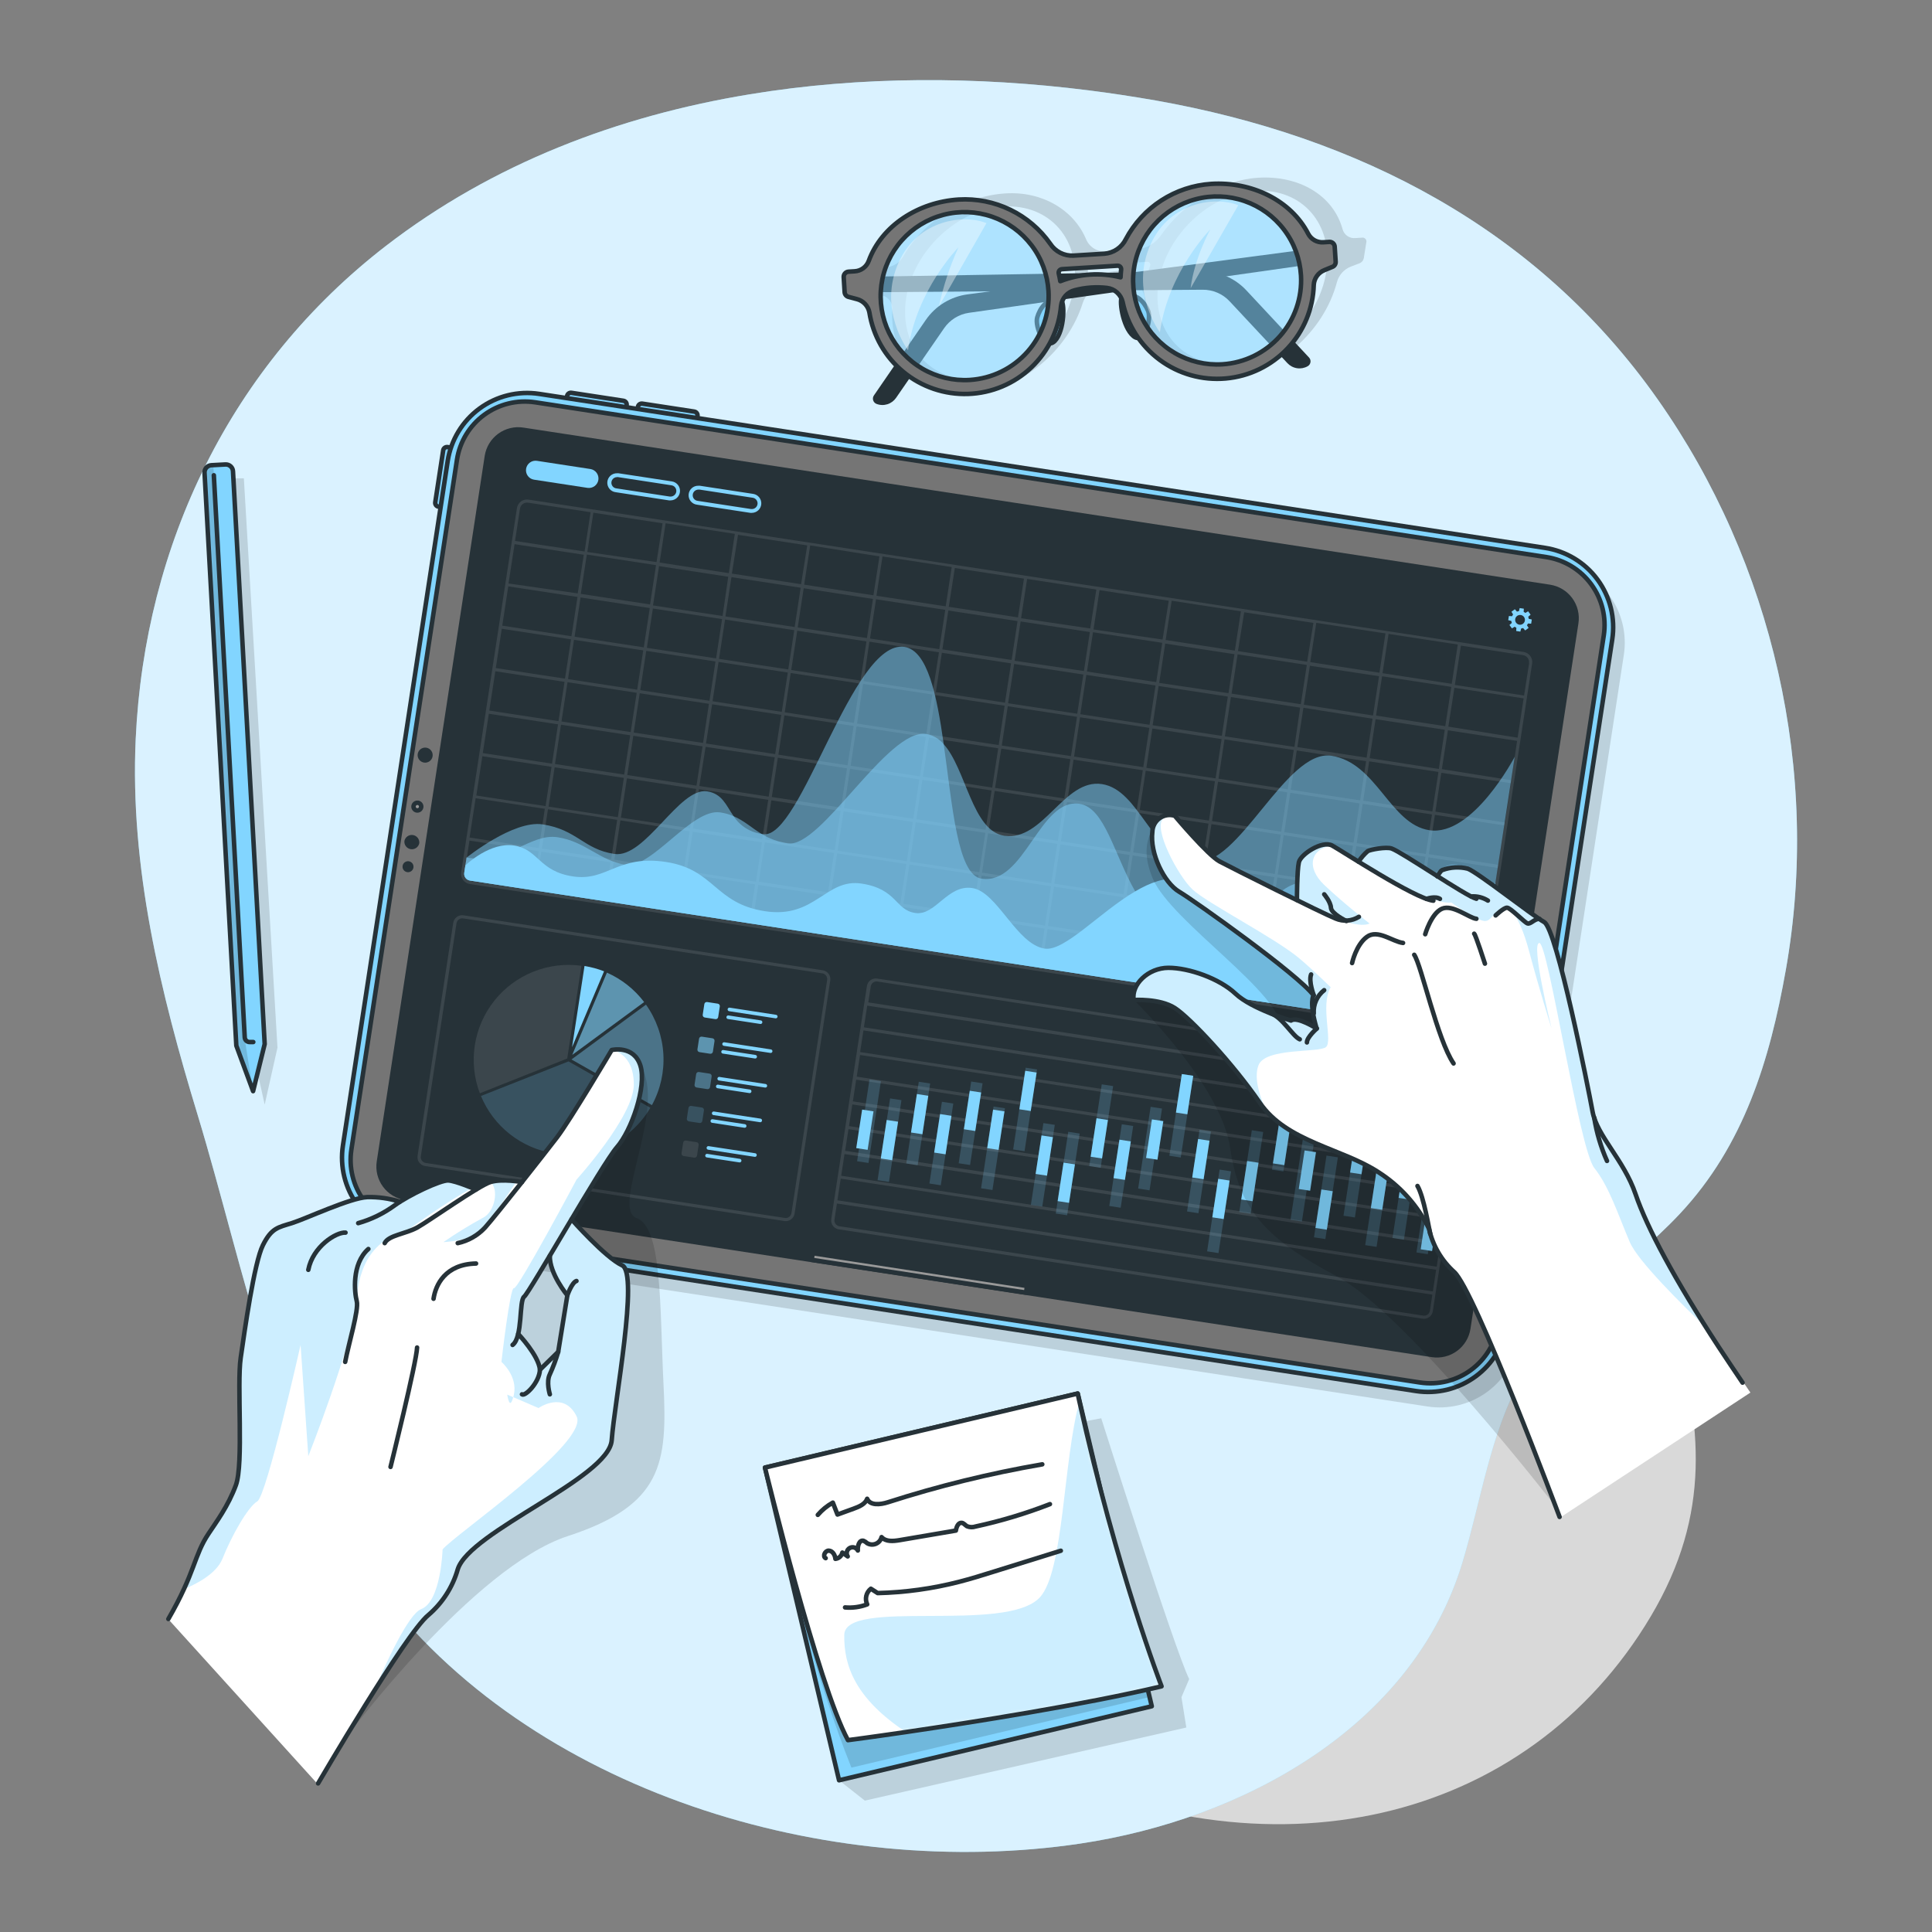 <svg width="429" height="429" viewBox="0 0 429 429" fill="none" xmlns="http://www.w3.org/2000/svg">
<rect x="0" y="0" width="429" height="429" fill="#808080" stroke="none"/>
<path opacity="0.7" d="M58.284 143.363C58.284 143.363 34.363 205.139 67.979 267.344C101.596 329.549 170.836 362.411 226.255 390.51C281.673 418.61 339.219 404.924 366.563 358.901C393.908 312.878 356.405 280.025 356.353 214.397C356.302 148.769 366.177 131.394 330.613 75.95C295.049 20.506 207.868 8.228 141.939 49.352C76.01 90.476 58.284 143.363 58.284 143.363Z" fill="white"/>
<path d="M166.452 20.944C137.28 25.74 109.421 36.311 85.723 54.577C51.248 81.175 32.132 120.875 30.133 164.075C28.82 192.595 35.624 220.403 43.861 247.482C54.431 282.282 61.261 321.999 83.355 351.78C117.76 398.112 184.247 417.657 239.854 409.369C275.778 404.006 313.736 383.629 324.796 346.735C328.889 333.084 330.879 318.421 337.872 305.8C346.254 290.682 361.45 281.853 372.99 269.541C387.25 254.337 392.99 235.392 396.542 215.358C404.315 171.497 393.702 125.036 368.073 88.649C341.33 50.691 301.656 30.305 256.611 22.308C251.669 21.45 246.701 20.686 241.716 20.06C216.971 16.945 191.248 16.843 166.452 20.944Z" fill="#82D5FF"/>
<path opacity="0.7" d="M166.452 20.944C137.28 25.74 109.421 36.311 85.723 54.577C51.248 81.175 32.132 120.875 30.133 164.075C28.82 192.595 35.624 220.403 43.861 247.482C54.431 282.282 61.261 321.999 83.355 351.78C117.76 398.112 184.247 417.657 239.854 409.369C275.778 404.006 313.736 383.629 324.796 346.735C328.889 333.084 330.879 318.421 337.872 305.8C346.254 290.682 361.45 281.853 372.99 269.541C387.25 254.337 392.99 235.392 396.542 215.358C404.315 171.497 393.702 125.036 368.073 88.649C341.33 50.691 301.656 30.305 256.611 22.308C251.669 21.45 246.701 20.686 241.716 20.06C216.971 16.945 191.248 16.843 166.452 20.944Z" fill="white"/>
<path opacity="0.2" d="M172.698 328.322L244.53 314.929C244.53 314.929 260.781 366.203 264.058 372.835L262.342 376.859L263.423 383.595L192.038 399.828L186.315 395.315L172.698 328.322Z" fill="black" fill-opacity="0.7"/>
<path d="M239.312 309.433L169.871 325.874L186.312 395.314L255.752 378.874L239.312 309.433Z" fill="#82D5FF"/>
<mask id="mask0_1_37" style="mask-type:luminance" maskUnits="userSpaceOnUse" x="169" y="309" width="87" height="87">
<path d="M239.312 309.433L169.871 325.874L186.312 395.314L255.752 378.874L239.312 309.433Z" fill="white"/>
</mask>
<g mask="url(#mask0_1_37)">
<path opacity="0.2" d="M243.749 328.168L255.272 376.825L189.052 392.501C181.072 372.535 174.972 347.396 174.972 347.396L243.749 328.168Z" fill="black" fill-opacity="0.7"/>
</g>
<path d="M239.312 309.433L169.871 325.874L186.312 395.314L255.752 378.874L239.312 309.433Z" stroke="#263238" stroke-linecap="round" stroke-linejoin="round"/>
<path d="M257.923 374.448C240.566 378.558 215.984 382.419 201.158 384.599C193.436 385.731 188.288 386.4 188.288 386.4C181.716 374.388 169.858 325.877 169.858 325.877L239.296 309.438C239.433 310.03 239.554 310.622 239.682 311.205C247.962 348.726 257.923 374.448 257.923 374.448Z" fill="white"/>
<mask id="mask1_1_37" style="mask-type:luminance" maskUnits="userSpaceOnUse" x="169" y="309" width="89" height="78">
<path d="M257.923 374.448C240.566 378.558 215.984 382.419 201.158 384.599C193.436 385.731 188.288 386.4 188.288 386.4C181.716 374.388 169.858 325.877 169.858 325.877L239.296 309.438C239.433 310.03 239.554 310.622 239.682 311.205C247.962 348.726 257.923 374.448 257.923 374.448Z" fill="white"/>
</mask>
<g mask="url(#mask1_1_37)">
<path opacity="0.4" d="M257.923 374.448C240.566 378.558 215.984 382.419 201.158 384.598C190.004 377.194 187.336 369.935 187.473 363.011C187.619 354.792 223.432 362.822 230.914 354.68C236.25 348.871 236.062 324.221 239.699 311.205C247.962 348.726 257.923 374.448 257.923 374.448Z" fill="#82D5FF"/>
</g>
<path d="M257.923 374.448C240.566 378.558 215.984 382.419 201.158 384.599C193.436 385.731 188.288 386.4 188.288 386.4C181.716 374.388 169.858 325.877 169.858 325.877L239.296 309.438C239.433 310.03 239.554 310.622 239.682 311.205C247.962 348.726 257.923 374.448 257.923 374.448Z" stroke="#263238" stroke-linecap="round" stroke-linejoin="round"/>
<path d="M181.596 336.379C182.538 335.281 183.668 334.36 184.933 333.659L185.963 336.302L189.558 334.998C190.759 334.56 192.132 333.994 192.552 332.801C193.213 334.371 195.495 334.105 197.117 333.59C208.345 329.976 219.813 327.158 231.437 325.156" stroke="#263238" stroke-linecap="round" stroke-linejoin="round"/>
<path d="M183.337 345.989C182.591 345.602 183.209 344.273 184.05 344.324C184.89 344.375 185.431 345.302 185.5 346.143C185.872 346.102 186.221 345.945 186.498 345.694C186.776 345.443 186.967 345.11 187.044 344.744L188.237 345.602C188.137 345.454 188.069 345.288 188.037 345.113C188.005 344.937 188.008 344.757 188.048 344.584C188.088 344.41 188.163 344.247 188.269 344.103C188.374 343.959 188.508 343.839 188.662 343.749C188.816 343.659 188.986 343.602 189.163 343.581C189.34 343.559 189.519 343.574 189.69 343.625C189.861 343.676 190.02 343.761 190.156 343.875C190.293 343.989 190.405 344.13 190.485 344.29C190.399 343.312 190.776 341.904 191.729 342.128C192.026 342.25 192.296 342.427 192.527 342.651C192.817 342.828 193.146 342.934 193.485 342.96C193.825 342.986 194.165 342.932 194.48 342.801C194.794 342.671 195.073 342.468 195.295 342.209C195.516 341.951 195.673 341.643 195.753 341.312C196.688 342.376 198.327 342.23 199.76 341.99L212.252 339.862C212.372 339.073 212.767 338.061 213.556 338.146C214.011 338.215 214.311 338.653 214.706 338.893C215.314 339.148 215.994 339.172 216.619 338.961C222.247 337.742 227.769 336.081 233.136 333.994" stroke="#263238" stroke-linecap="round" stroke-linejoin="round"/>
<path d="M187.645 356.928C189.313 357.074 190.994 356.842 192.561 356.25C192.284 355.664 192.213 355.001 192.361 354.37C192.51 353.739 192.867 353.177 193.376 352.775L194.886 353.745C200.967 353.6 207.012 352.766 212.904 351.257C215.538 350.587 218.146 349.772 220.746 348.957L235.555 344.341" stroke="#263238" stroke-linecap="round" stroke-linejoin="round"/>
<path opacity="0.2" d="M302.394 52.776L301.012 52.861C300.376 52.935 299.734 52.778 299.204 52.419C298.673 52.06 298.289 51.523 298.121 50.905C296.01 43.226 288.288 38.91 279.373 39.468C271.325 39.966 262.84 45.045 257.923 52.063C257.319 52.983 256.519 53.758 255.58 54.332C254.641 54.907 253.587 55.266 252.492 55.384L245.628 55.813C244.691 55.9 243.751 55.683 242.946 55.195C242.141 54.706 241.514 53.973 241.158 53.102C238.387 46.555 231.36 42.445 223.303 42.943C214.371 43.492 205.139 48.855 200.549 56.954C200.186 57.606 199.671 58.161 199.049 58.571C198.426 58.982 197.713 59.237 196.971 59.313L195.59 59.399C195.266 59.435 194.962 59.575 194.724 59.797C194.485 60.02 194.326 60.314 194.268 60.635L193.728 64.067C193.695 64.182 193.686 64.303 193.702 64.421C193.719 64.54 193.76 64.654 193.823 64.756C193.886 64.858 193.97 64.945 194.068 65.013C194.167 65.08 194.279 65.126 194.397 65.148L196.062 65.654C196.707 65.846 197.266 66.257 197.641 66.816C198.017 67.375 198.187 68.047 198.121 68.717C197.537 79.708 205.294 87.782 216.336 87.104C226.984 86.444 237.117 77.846 240.429 67.25C240.709 66.392 241.197 65.617 241.85 64.994C242.503 64.371 243.3 63.92 244.17 63.681C246.53 63.059 248.986 62.884 251.411 63.166C252.184 63.256 252.894 63.633 253.401 64.223C253.908 64.813 254.175 65.572 254.148 66.349C254.148 76.774 261.724 84.29 272.389 83.629C283.449 82.96 293.934 73.788 296.868 62.634C297.079 61.862 297.468 61.15 298.002 60.554C298.537 59.958 299.203 59.495 299.948 59.202L301.81 58.49C302.07 58.401 302.302 58.245 302.482 58.037C302.661 57.828 302.782 57.576 302.831 57.306L303.38 53.874C303.425 53.732 303.432 53.58 303.4 53.435C303.368 53.289 303.299 53.154 303.2 53.044C303.1 52.933 302.974 52.85 302.832 52.803C302.691 52.756 302.54 52.746 302.394 52.776ZM216.808 84.204C206.512 84.839 199.554 76.757 201.218 66.186C202.883 55.616 212.595 46.452 222.866 45.86C233.136 45.268 240.12 53.307 238.447 63.878C236.774 74.449 227.078 83.569 216.808 84.204ZM241.51 61.647C241.55 61.075 241.567 60.483 241.561 59.871C241.572 59.627 241.669 59.394 241.836 59.215C242.003 59.035 242.228 58.921 242.471 58.893L254.757 58.138C254.864 58.128 254.972 58.146 255.069 58.19C255.167 58.234 255.252 58.302 255.315 58.389C255.378 58.475 255.417 58.577 255.43 58.683C255.442 58.79 255.426 58.898 255.384 58.996C255.195 59.588 255.023 60.18 254.869 60.781C249.584 59.245 244.307 60.626 241.51 61.647ZM272.844 80.729C262.548 81.364 255.59 73.282 257.263 62.711C258.936 52.141 268.631 42.977 278.902 42.385C289.172 41.793 296.156 49.833 294.491 60.403C292.827 70.974 283.14 80.094 272.844 80.729Z" fill="black" fill-opacity="0.7"/>
<path d="M293.582 54.912L214.852 65.362C212.993 65.609 211.206 66.243 209.607 67.223C208.008 68.203 206.632 69.507 205.568 71.051L194.045 87.816C193.94 87.972 193.871 88.15 193.843 88.336C193.816 88.522 193.83 88.712 193.886 88.892C193.942 89.072 194.038 89.237 194.167 89.374C194.295 89.512 194.453 89.619 194.629 89.687C195.401 89.984 196.25 90.011 197.039 89.765C197.829 89.519 198.512 89.014 198.979 88.331L209.635 72.887C210.269 71.963 211.089 71.18 212.041 70.589C212.994 69.998 214.059 69.612 215.169 69.455L293.865 58.301L293.582 54.912Z" fill="#263238"/>
<path d="M187.37 61.536L266.769 60.223C268.647 60.197 270.509 60.565 272.236 61.304C273.962 62.043 275.514 63.136 276.791 64.513L290.673 79.391C290.801 79.528 290.896 79.694 290.951 79.873C291.006 80.053 291.02 80.243 290.991 80.429C290.962 80.615 290.892 80.791 290.785 80.946C290.677 81.101 290.537 81.229 290.373 81.321C289.654 81.731 288.819 81.886 288.001 81.761C287.184 81.637 286.432 81.24 285.868 80.635L273.041 66.907C272.274 66.084 271.344 65.43 270.309 64.987C269.275 64.544 268.16 64.321 267.035 64.333L187.55 64.933L187.37 61.536Z" fill="#263238"/>
<path d="M235.495 66.589C236.473 66.77 236.43 73.453 234.217 75.71C232.003 77.966 229.738 72.475 230.313 70.502C230.888 68.528 232.432 66.006 235.495 66.589Z" fill="#82D5FF" stroke="#263238" stroke-linecap="round" stroke-linejoin="round"/>
<path d="M249.292 65.731C248.348 66.04 249.215 72.595 251.686 74.629C254.157 76.662 255.735 70.862 254.92 68.983C254.105 67.104 252.252 64.779 249.292 65.731Z" fill="#82D5FF" stroke="#263238" stroke-linecap="round" stroke-linejoin="round"/>
<path opacity="0.5" d="M200.103 50.948C204.255 47.396 213.05 41.347 222.677 47.104C232.304 52.861 235.624 59.116 233.651 67.585C231.677 76.053 225.611 87.379 211.343 85.405C197.074 83.432 187.207 61.982 200.103 50.948Z" fill="#82D5FF"/>
<path opacity="0.5" d="M256.242 48.211C260.394 44.659 269.18 38.601 278.807 44.359C288.434 50.116 291.763 56.371 289.781 64.839C287.799 73.308 281.75 84.633 267.473 82.66C253.196 80.686 243.337 59.202 256.242 48.211Z" fill="#82D5FF"/>
<path d="M295.221 53.711L293.839 53.797C293.155 53.842 292.472 53.687 291.875 53.35C291.278 53.013 290.791 52.509 290.476 51.9C286.649 44.453 277.889 40.283 268.957 40.832C265.012 41.09 261.199 42.352 257.88 44.5C254.561 46.647 251.847 49.608 249.995 53.102C249.551 54.01 248.877 54.786 248.04 55.353C247.204 55.921 246.233 56.26 245.225 56.336L238.361 56.757C237.349 56.81 236.34 56.596 235.437 56.137C234.533 55.678 233.766 54.989 233.213 54.14C230.944 50.902 227.885 48.298 224.325 46.577C220.766 44.856 216.825 44.075 212.878 44.307C203.947 44.865 195.77 50.081 192.896 57.949C192.657 58.592 192.235 59.151 191.684 59.557C191.132 59.964 190.474 60.202 189.79 60.24L188.408 60.326C188.107 60.346 187.826 60.484 187.626 60.711C187.427 60.938 187.326 61.234 187.344 61.536L187.55 64.891C187.568 65.141 187.667 65.38 187.833 65.569C187.999 65.758 188.222 65.887 188.468 65.937L190.27 66.418C190.969 66.595 191.602 66.968 192.095 67.495C192.588 68.021 192.919 68.677 193.05 69.386C193.868 74.561 196.552 79.256 200.594 82.588C204.636 85.92 209.758 87.657 214.993 87.472C220.228 87.288 225.215 85.194 229.012 81.585C232.809 77.977 235.155 73.104 235.607 67.885C235.701 67.075 236.039 66.312 236.577 65.699C237.115 65.086 237.827 64.651 238.618 64.453C240.973 63.831 243.424 63.657 245.843 63.938C246.661 64.043 247.428 64.395 248.041 64.947C248.654 65.499 249.084 66.224 249.275 67.027C250.342 72.176 253.264 76.754 257.485 79.89C261.706 83.027 266.932 84.504 272.17 84.04C277.408 83.576 282.294 81.204 285.898 77.375C289.502 73.546 291.574 68.526 291.72 63.269C291.759 62.552 292.002 61.861 292.422 61.279C292.842 60.696 293.42 60.246 294.088 59.983L295.804 59.279C296.042 59.199 296.247 59.043 296.388 58.836C296.529 58.628 296.598 58.38 296.585 58.13L296.37 54.775C296.355 54.483 296.226 54.208 296.011 54.01C295.797 53.811 295.513 53.704 295.221 53.711ZM215.358 84.367C211.674 84.597 208.005 83.728 204.815 81.871C201.625 80.014 199.058 77.253 197.438 73.936C195.818 70.62 195.219 66.897 195.716 63.239C196.213 59.582 197.783 56.154 200.229 53.39C202.675 50.626 205.886 48.649 209.455 47.711C213.025 46.772 216.793 46.913 220.282 48.117C223.771 49.321 226.825 51.533 229.057 54.473C231.288 57.413 232.597 60.949 232.818 64.633C233.107 69.562 231.433 74.406 228.161 78.103C224.889 81.802 220.286 84.053 215.358 84.367ZM235.435 62.437C235.341 61.853 235.229 61.278 235.092 60.721C235.065 60.61 235.063 60.495 235.086 60.384C235.109 60.273 235.156 60.168 235.224 60.077C235.292 59.986 235.379 59.911 235.48 59.858C235.58 59.805 235.691 59.774 235.804 59.768L248.091 59.005C248.207 58.991 248.324 59.004 248.435 59.042C248.545 59.08 248.645 59.143 248.728 59.225C248.811 59.308 248.873 59.408 248.912 59.519C248.95 59.629 248.963 59.747 248.949 59.863C248.889 60.429 248.846 61.012 248.82 61.579C244.386 60.474 239.718 60.774 235.461 62.437H235.435ZM271.42 80.892C267.736 81.122 264.067 80.253 260.877 78.396C257.687 76.539 255.12 73.778 253.5 70.461C251.88 67.145 251.281 63.422 251.777 59.765C252.274 56.107 253.845 52.679 256.291 49.915C258.737 47.151 261.948 45.174 265.517 44.236C269.087 43.297 272.855 43.439 276.344 44.642C279.833 45.846 282.887 48.058 285.118 50.998C287.35 53.938 288.659 57.474 288.88 61.158C289.171 66.084 287.501 70.924 284.234 74.622C280.967 78.32 276.369 80.574 271.445 80.892H271.42Z" fill="#757575" stroke="#263238" stroke-linecap="round" stroke-linejoin="round"/>
<path opacity="0.4" d="M201.63 77.769C201.63 77.769 194.766 68.683 199.605 58.13C203.972 48.64 214.191 47.559 219.039 49.55L208.494 68.014C209.464 63.504 210.917 59.111 212.827 54.912C212.827 54.912 203.509 64.35 201.63 77.769Z" fill="white"/>
<path opacity="0.4" d="M257.554 73.788C257.554 73.788 250.69 64.71 255.53 54.157C259.897 44.659 270.116 43.578 274.955 45.577L264.376 64.007C265.174 57.392 268.751 50.922 268.751 50.922C268.751 50.922 259.425 60.352 257.554 73.788Z" fill="white"/>
<path opacity="0.2" d="M56.285 234.097L58.773 245.276L61.613 232.621L54.148 106.212H49.06L56.285 234.097Z" fill="black" fill-opacity="0.7"/>
<path d="M51.737 104.676L58.773 231.832L56.199 242.291L52.475 232.183L45.422 105.019C45.406 104.807 45.432 104.595 45.499 104.393C45.566 104.192 45.673 104.005 45.813 103.846C45.953 103.686 46.123 103.556 46.314 103.462C46.505 103.369 46.712 103.315 46.924 103.303L50.056 103.132C50.268 103.12 50.481 103.151 50.681 103.223C50.881 103.295 51.065 103.406 51.222 103.55C51.378 103.694 51.505 103.867 51.593 104.061C51.682 104.254 51.731 104.463 51.737 104.676Z" fill="#82D5FF"/>
<mask id="mask2_1_37" style="mask-type:luminance" maskUnits="userSpaceOnUse" x="45" y="103" width="14" height="140">
<path d="M51.737 104.676L58.773 231.832L56.199 242.291L52.475 232.183L45.422 105.019C45.406 104.807 45.432 104.595 45.499 104.393C45.566 104.192 45.673 104.005 45.813 103.846C45.953 103.686 46.123 103.556 46.314 103.462C46.505 103.369 46.712 103.315 46.924 103.303L50.056 103.132C50.268 103.12 50.481 103.151 50.681 103.223C50.881 103.295 51.065 103.406 51.222 103.55C51.378 103.694 51.505 103.867 51.593 104.061C51.682 104.254 51.731 104.463 51.737 104.676Z" fill="white"/>
</mask>
<g mask="url(#mask2_1_37)">
<path opacity="0.2" d="M56.182 242.291L52.458 232.183L45.422 105.019C45.406 104.807 45.432 104.595 45.499 104.393C45.566 104.192 45.673 104.005 45.813 103.846C45.953 103.686 46.123 103.556 46.314 103.462C46.505 103.369 46.712 103.315 46.924 103.303H47.362L54.449 231.394L56.182 242.291Z" fill="black" fill-opacity="0.7"/>
</g>
<path d="M51.737 104.676L58.773 231.832L56.199 242.291L52.475 232.183L45.422 105.019C45.406 104.807 45.432 104.595 45.499 104.393C45.566 104.192 45.673 104.005 45.813 103.846C45.953 103.686 46.123 103.556 46.314 103.462C46.505 103.369 46.712 103.315 46.924 103.303L50.056 103.132C50.268 103.12 50.481 103.151 50.681 103.223C50.881 103.295 51.065 103.406 51.222 103.55C51.378 103.694 51.505 103.867 51.593 104.061C51.682 104.254 51.731 104.463 51.737 104.676Z" stroke="#263238" stroke-linecap="round" stroke-linejoin="round"/>
<path d="M47.482 105.534L54.346 230.364C54.353 230.506 54.389 230.646 54.45 230.774C54.512 230.902 54.598 231.017 54.704 231.112C54.81 231.207 54.934 231.28 55.068 231.327C55.203 231.374 55.345 231.394 55.487 231.385H56.242" fill="#82D5FF"/>
<path d="M47.482 105.534L54.346 230.364C54.353 230.506 54.389 230.646 54.45 230.774C54.512 230.902 54.598 231.017 54.704 231.112C54.81 231.207 54.934 231.28 55.068 231.327C55.203 231.374 55.345 231.394 55.487 231.385H56.242" stroke="#263238" stroke-linecap="round" stroke-linejoin="round"/>
<path opacity="0.2" d="M78.721 257.795L101.982 105.817C102.699 101.145 105.242 96.948 109.052 94.15C112.861 91.353 117.627 90.182 122.299 90.897L345.645 125.088C347.959 125.441 350.181 126.246 352.183 127.458C354.186 128.669 355.93 130.264 357.317 132.15C358.703 134.036 359.704 136.176 360.263 138.449C360.822 140.722 360.928 143.083 360.574 145.397L337.305 297.374C336.955 299.689 336.151 301.913 334.94 303.917C333.729 305.921 332.135 307.667 330.248 309.054C328.362 310.442 326.221 311.443 323.947 312.002C321.673 312.561 319.311 312.667 316.997 312.312L93.642 278.112C88.97 277.395 84.773 274.852 81.975 271.042C79.177 267.232 78.007 262.467 78.721 257.795Z" fill="black" fill-opacity="0.7"/>
<path d="M96.647 111.535L98.413 99.992C98.447 99.767 98.57 99.565 98.753 99.43C98.936 99.296 99.166 99.239 99.391 99.274L104.259 100.019L102.235 113.249L97.366 112.504C97.143 112.47 96.942 112.349 96.807 112.168C96.672 111.986 96.615 111.759 96.647 111.535Z" fill="#82D5FF" stroke="#263238" stroke-linecap="round" stroke-linejoin="round"/>
<path d="M126.887 87.224L138.43 88.99C138.655 89.025 138.857 89.147 138.991 89.33C139.126 89.514 139.183 89.743 139.148 89.968L138.403 94.836L125.172 92.812L125.917 87.944C125.952 87.72 126.073 87.519 126.254 87.384C126.436 87.25 126.663 87.192 126.887 87.224Z" fill="#82D5FF" stroke="#263238" stroke-linecap="round" stroke-linejoin="round"/>
<path d="M142.619 89.627L154.162 91.393C154.387 91.427 154.589 91.55 154.723 91.733C154.858 91.916 154.914 92.146 154.88 92.371L154.135 97.239L140.904 95.215L141.649 90.346C141.683 90.123 141.804 89.922 141.986 89.787C142.168 89.652 142.395 89.595 142.619 89.627Z" fill="#82D5FF" stroke="#263238" stroke-linecap="round" stroke-linejoin="round"/>
<path d="M76.147 254.363L99.408 102.385C100.125 97.713 102.668 93.516 106.478 90.719C110.288 87.921 115.053 86.75 119.725 87.465L343.071 121.656C345.385 122.009 347.607 122.814 349.609 124.026C351.612 125.237 353.356 126.832 354.743 128.718C356.129 130.604 357.13 132.744 357.689 135.017C358.248 137.29 358.354 139.651 358 141.965L334.732 293.942C334.381 296.257 333.577 298.481 332.366 300.485C331.155 302.489 329.561 304.235 327.674 305.622C325.788 307.01 323.647 308.011 321.373 308.57C319.099 309.129 316.737 309.235 314.423 308.88L91.068 274.68C86.396 273.963 82.199 271.42 79.401 267.61C76.604 263.8 75.433 259.035 76.147 254.363Z" fill="#82D5FF" stroke="#263238" stroke-linecap="round" stroke-linejoin="round"/>
<path d="M315.298 306.984L90.793 272.621C88.814 272.319 86.913 271.631 85.2 270.594C83.487 269.557 81.995 268.193 80.809 266.58C79.623 264.966 78.767 263.135 78.29 261.19C77.812 259.245 77.723 257.226 78.026 255.246L101.467 102.102C102.078 98.105 104.252 94.515 107.51 92.12C110.769 89.726 114.845 88.724 118.842 89.335L343.354 123.698C347.351 124.313 350.94 126.489 353.334 129.748C355.727 133.008 356.73 137.083 356.121 141.081L332.681 294.217C332.378 296.197 331.689 298.098 330.651 299.811C329.614 301.524 328.249 303.016 326.634 304.202C325.02 305.387 323.188 306.243 321.243 306.721C319.298 307.198 317.278 307.287 315.298 306.984Z" fill="#757575" stroke="#263238" stroke-linecap="round" stroke-linejoin="round"/>
<path d="M93.522 179.253C93.493 179.419 93.417 179.573 93.301 179.696C93.186 179.819 93.037 179.905 92.873 179.943C92.709 179.982 92.537 179.971 92.379 179.913C92.221 179.855 92.084 179.751 91.984 179.615C91.885 179.479 91.827 179.317 91.819 179.149C91.811 178.981 91.853 178.814 91.939 178.669C92.025 178.524 92.152 178.408 92.304 178.335C92.456 178.262 92.626 178.235 92.793 178.258C92.907 178.274 93.016 178.312 93.115 178.371C93.214 178.43 93.3 178.508 93.368 178.601C93.436 178.694 93.485 178.799 93.511 178.912C93.538 179.024 93.541 179.14 93.522 179.253Z" fill="#999999" stroke="#263238" stroke-linecap="round" stroke-linejoin="round"/>
<path d="M93.102 187.241C93.015 187.662 92.77 188.032 92.418 188.277C92.066 188.522 91.633 188.623 91.209 188.558C90.785 188.493 90.402 188.267 90.14 187.928C89.877 187.589 89.755 187.162 89.798 186.735C89.885 186.315 90.129 185.944 90.481 185.699C90.834 185.454 91.266 185.354 91.69 185.419C92.115 185.484 92.497 185.709 92.76 186.048C93.023 186.387 93.145 186.815 93.102 187.241Z" fill="#263238"/>
<path d="M96.044 168.014C95.958 168.434 95.713 168.805 95.361 169.05C95.009 169.295 94.576 169.395 94.152 169.33C93.728 169.265 93.345 169.04 93.083 168.7C92.82 168.361 92.698 167.934 92.741 167.507C92.764 167.282 92.833 167.063 92.943 166.865C93.053 166.666 93.202 166.492 93.382 166.353C93.561 166.214 93.767 166.113 93.986 166.057C94.206 166 94.435 165.988 94.659 166.022C94.883 166.057 95.098 166.136 95.291 166.257C95.483 166.377 95.65 166.534 95.779 166.721C95.909 166.907 95.999 167.118 96.045 167.34C96.09 167.562 96.09 167.791 96.044 168.014Z" fill="#263238"/>
<path d="M91.806 192.638C91.769 192.876 91.663 193.098 91.5 193.276C91.338 193.453 91.126 193.579 90.892 193.636C90.658 193.693 90.412 193.68 90.186 193.598C89.959 193.516 89.763 193.368 89.62 193.174C89.477 192.98 89.395 192.748 89.385 192.507C89.374 192.267 89.435 192.028 89.559 191.822C89.684 191.616 89.867 191.451 90.085 191.349C90.303 191.247 90.547 191.212 90.785 191.248C90.943 191.272 91.095 191.327 91.232 191.41C91.37 191.493 91.489 191.602 91.584 191.731C91.678 191.861 91.747 192.007 91.785 192.163C91.823 192.318 91.83 192.48 91.806 192.638Z" fill="#263238"/>
<path d="M350.484 138.447L326.52 295.049C326.218 297.023 325.144 298.795 323.536 299.978C321.927 301.16 319.914 301.656 317.94 301.355L129.858 272.569L125.783 271.986L110.45 269.635L103.029 268.503L92.304 266.838L89.961 266.478C87.988 266.175 86.215 265.102 85.032 263.493C83.85 261.884 83.355 259.872 83.655 257.898L107.627 101.244C107.776 100.267 108.116 99.328 108.628 98.482C109.14 97.636 109.814 96.9 110.611 96.315C111.408 95.73 112.312 95.308 113.273 95.073C114.233 94.838 115.23 94.795 116.208 94.946L186.418 105.688L197.04 107.319L207.19 108.872L220.231 110.862L224.95 111.583L344.212 129.833C345.19 129.986 346.128 130.331 346.972 130.847C347.816 131.363 348.551 132.04 349.133 132.84C349.715 133.64 350.135 134.547 350.366 135.509C350.598 136.471 350.638 137.469 350.484 138.447Z" fill="#263238"/>
<g opacity="0.1">
<path d="M174.174 271.128L94.38 258.919C93.862 258.838 93.396 258.556 93.086 258.133C92.775 257.71 92.645 257.181 92.724 256.662L100.643 204.899C100.726 204.38 101.01 203.914 101.435 203.604C101.859 203.294 102.389 203.164 102.908 203.243L182.702 215.452C182.96 215.491 183.207 215.58 183.429 215.715C183.652 215.849 183.846 216.027 184 216.236C184.154 216.446 184.265 216.684 184.326 216.937C184.388 217.189 184.399 217.452 184.358 217.709L176.439 269.472C176.399 269.73 176.309 269.977 176.174 270.2C176.038 270.422 175.86 270.616 175.65 270.77C175.44 270.924 175.201 271.034 174.948 271.096C174.694 271.157 174.431 271.168 174.174 271.128ZM102.831 203.929C102.664 203.904 102.493 203.912 102.329 203.952C102.164 203.993 102.01 204.065 101.873 204.166C101.737 204.266 101.622 204.392 101.535 204.537C101.447 204.682 101.389 204.843 101.364 205.011L93.445 256.765C93.419 256.932 93.427 257.103 93.467 257.268C93.508 257.432 93.58 257.587 93.681 257.723C93.781 257.859 93.908 257.974 94.053 258.062C94.198 258.149 94.358 258.207 94.526 258.232L174.277 270.442C174.444 270.467 174.615 270.459 174.779 270.419C174.944 270.378 175.099 270.306 175.235 270.205C175.371 270.105 175.486 269.979 175.574 269.834C175.661 269.689 175.719 269.528 175.744 269.361L183.672 217.606C183.721 217.267 183.636 216.923 183.434 216.647C183.231 216.371 182.929 216.185 182.591 216.13L102.831 203.929Z" fill="white"/>
</g>
<path opacity="0.4" d="M126.898 235.255L144.762 245.388C146.653 241.919 147.532 237.989 147.299 234.045C147.065 230.1 145.728 226.301 143.44 223.08L126.898 235.255Z" fill="#82D5FF"/>
<path opacity="0.6" d="M127.07 234.234L143.029 222.505C140.872 219.664 138.029 217.417 134.766 215.976L131.617 223.44L127.07 234.234Z" fill="#82D5FF"/>
<path d="M129.79 214.5L127.027 232.518L134.131 215.675C132.73 215.131 131.274 214.737 129.79 214.5Z" fill="#82D5FF"/>
<path opacity="0.1" d="M125.954 235.041L129.103 214.449C125.487 213.954 121.804 214.408 118.416 215.766C115.028 217.124 112.051 219.339 109.776 222.193C107.502 225.048 106.008 228.445 105.442 232.051C104.876 235.657 105.256 239.348 106.546 242.763L125.954 235.041Z" fill="white"/>
<path opacity="0.2" d="M123.071 256.113C127.235 256.75 131.493 256.125 135.298 254.319C139.103 252.513 142.28 249.608 144.419 245.98L126.238 235.684L106.795 243.363C108.183 246.708 110.41 249.639 113.261 251.872C116.112 254.106 119.491 255.566 123.071 256.113Z" fill="#82D5FF"/>
<path d="M159.383 222.863L157.017 222.501C156.721 222.455 156.446 222.658 156.4 222.953L156.038 225.319C155.993 225.615 156.196 225.89 156.491 225.936L158.857 226.298C159.152 226.343 159.428 226.14 159.473 225.845L159.835 223.479C159.88 223.184 159.678 222.908 159.383 222.863Z" fill="#82D5FF"/>
<path d="M172.243 226.126L161.905 224.539C161.852 224.531 161.802 224.514 161.757 224.487C161.712 224.46 161.673 224.424 161.642 224.382C161.61 224.339 161.588 224.291 161.576 224.24C161.563 224.189 161.561 224.136 161.57 224.084C161.577 224.032 161.595 223.982 161.622 223.936C161.649 223.891 161.685 223.852 161.727 223.821C161.769 223.79 161.817 223.767 161.869 223.755C161.92 223.743 161.973 223.741 162.025 223.749L172.321 225.337C172.373 225.344 172.423 225.361 172.468 225.388C172.513 225.415 172.553 225.451 172.584 225.493C172.615 225.536 172.637 225.584 172.65 225.635C172.662 225.686 172.664 225.739 172.655 225.791C172.637 225.887 172.586 225.973 172.51 226.034C172.435 226.095 172.341 226.128 172.243 226.126Z" fill="#82D5FF"/>
<path d="M168.82 227.37L161.639 226.272C161.587 226.264 161.536 226.247 161.491 226.22C161.446 226.193 161.407 226.157 161.376 226.115C161.344 226.072 161.322 226.024 161.31 225.973C161.297 225.922 161.295 225.869 161.304 225.817C161.321 225.713 161.378 225.619 161.463 225.557C161.548 225.494 161.654 225.468 161.759 225.482L168.94 226.581C168.992 226.588 169.042 226.606 169.088 226.633C169.133 226.659 169.172 226.695 169.203 226.738C169.234 226.78 169.257 226.828 169.269 226.879C169.281 226.93 169.283 226.983 169.275 227.035C169.267 227.087 169.25 227.138 169.223 227.183C169.196 227.228 169.16 227.267 169.118 227.298C169.076 227.33 169.027 227.352 168.976 227.364C168.925 227.377 168.872 227.378 168.82 227.37Z" fill="#82D5FF"/>
<path opacity="0.6" d="M158.208 230.55L155.841 230.188C155.546 230.143 155.271 230.345 155.225 230.641L154.863 233.007C154.818 233.302 155.021 233.578 155.316 233.623L157.682 233.985C157.977 234.03 158.253 233.828 158.298 233.532L158.66 231.166C158.705 230.871 158.503 230.595 158.208 230.55Z" fill="#82D5FF"/>
<path d="M171.068 233.805L160.721 232.226C160.617 232.207 160.525 232.15 160.463 232.065C160.401 231.981 160.373 231.876 160.386 231.772C160.403 231.667 160.46 231.574 160.545 231.511C160.63 231.449 160.736 231.422 160.841 231.437L171.188 233.024C171.239 233.032 171.289 233.05 171.333 233.077C171.377 233.104 171.416 233.139 171.447 233.181C171.477 233.223 171.499 233.27 171.512 233.321C171.524 233.371 171.526 233.423 171.518 233.475C171.511 233.526 171.493 233.575 171.466 233.619C171.439 233.664 171.404 233.702 171.362 233.733C171.32 233.764 171.272 233.786 171.222 233.798C171.172 233.811 171.119 233.813 171.068 233.805Z" fill="#82D5FF"/>
<path d="M167.645 235.041L160.446 233.942C160.353 233.914 160.273 233.854 160.221 233.772C160.17 233.689 160.149 233.591 160.164 233.495C160.178 233.4 160.227 233.312 160.301 233.249C160.375 233.186 160.469 233.152 160.566 233.153L167.748 234.251C167.8 234.258 167.85 234.276 167.895 234.303C167.94 234.33 167.979 234.366 168.011 234.408C168.042 234.45 168.064 234.499 168.076 234.55C168.089 234.601 168.091 234.654 168.082 234.706C168.067 234.808 168.013 234.9 167.931 234.962C167.85 235.025 167.747 235.053 167.645 235.041Z" fill="#82D5FF"/>
<path opacity="0.4" d="M157.569 238.398L155.199 238.039C154.904 237.995 154.628 238.198 154.583 238.493L154.224 240.863C154.179 241.159 154.382 241.435 154.678 241.479L157.048 241.839C157.343 241.883 157.619 241.68 157.664 241.384L158.023 239.015C158.068 238.719 157.865 238.443 157.569 238.398Z" fill="#82D5FF"/>
<path d="M169.884 241.493L159.588 239.914C159.495 239.886 159.415 239.825 159.363 239.743C159.312 239.661 159.291 239.563 159.306 239.467C159.32 239.371 159.369 239.284 159.443 239.221C159.517 239.158 159.611 239.124 159.708 239.125L170.004 240.703C170.056 240.711 170.106 240.728 170.151 240.755C170.197 240.782 170.236 240.818 170.267 240.86C170.298 240.903 170.321 240.951 170.333 241.002C170.345 241.053 170.347 241.106 170.339 241.158C170.331 241.21 170.314 241.26 170.287 241.305C170.26 241.351 170.224 241.39 170.182 241.421C170.139 241.452 170.091 241.475 170.04 241.487C169.989 241.499 169.936 241.501 169.884 241.493Z" fill="#82D5FF"/>
<path d="M166.452 242.728L159.271 241.63C159.178 241.602 159.098 241.541 159.046 241.459C158.994 241.377 158.974 241.279 158.988 241.183C159.003 241.087 159.052 241 159.125 240.937C159.199 240.874 159.294 240.84 159.391 240.841L166.572 241.939C166.665 241.967 166.745 242.027 166.797 242.11C166.849 242.192 166.869 242.29 166.854 242.386C166.84 242.482 166.791 242.569 166.717 242.632C166.643 242.695 166.549 242.729 166.452 242.728Z" fill="#82D5FF"/>
<path opacity="0.2" d="M155.858 245.925L153.491 245.563C153.196 245.518 152.92 245.72 152.875 246.015L152.513 248.382C152.468 248.677 152.671 248.953 152.966 248.998L155.332 249.36C155.627 249.405 155.903 249.202 155.948 248.907L156.31 246.541C156.355 246.246 156.153 245.97 155.858 245.925Z" fill="#82D5FF"/>
<path d="M168.709 249.18L158.413 247.602C158.308 247.585 158.215 247.528 158.152 247.443C158.09 247.358 158.063 247.251 158.078 247.147C158.085 247.095 158.103 247.045 158.13 246.999C158.157 246.954 158.192 246.915 158.235 246.884C158.277 246.853 158.325 246.83 158.377 246.818C158.428 246.806 158.481 246.804 158.533 246.812L168.872 248.391C168.924 248.398 168.974 248.416 169.019 248.443C169.064 248.47 169.103 248.506 169.135 248.548C169.166 248.59 169.188 248.638 169.2 248.69C169.213 248.741 169.215 248.794 169.206 248.846C169.2 248.902 169.181 248.957 169.151 249.005C169.121 249.054 169.082 249.096 169.034 249.128C168.987 249.159 168.933 249.181 168.877 249.19C168.821 249.199 168.763 249.196 168.709 249.18Z" fill="#82D5FF"/>
<path d="M165.294 250.416L158.112 249.318C158.06 249.31 158.01 249.293 157.965 249.266C157.92 249.239 157.88 249.203 157.849 249.161C157.818 249.118 157.796 249.07 157.783 249.019C157.771 248.968 157.769 248.915 157.778 248.863C157.785 248.811 157.803 248.761 157.83 248.716C157.856 248.67 157.892 248.631 157.935 248.6C157.977 248.569 158.025 248.546 158.076 248.534C158.127 248.522 158.18 248.52 158.232 248.528L165.414 249.626C165.518 249.643 165.611 249.701 165.674 249.786C165.737 249.871 165.763 249.977 165.748 250.081C165.741 250.133 165.723 250.183 165.697 250.229C165.67 250.274 165.634 250.313 165.591 250.344C165.549 250.375 165.501 250.398 165.45 250.41C165.399 250.422 165.346 250.424 165.294 250.416Z" fill="#82D5FF"/>
<path opacity="0.1" d="M154.683 253.621L152.316 253.259C152.021 253.214 151.745 253.416 151.7 253.711L151.338 256.078C151.293 256.373 151.496 256.649 151.791 256.694L154.157 257.056C154.452 257.101 154.728 256.898 154.773 256.603L155.135 254.237C155.18 253.942 154.978 253.666 154.683 253.621Z" fill="white"/>
<path d="M167.533 256.868L157.237 255.289C157.133 255.272 157.039 255.215 156.977 255.13C156.914 255.045 156.888 254.939 156.902 254.835C156.91 254.782 156.927 254.732 156.954 254.687C156.981 254.642 157.017 254.603 157.059 254.572C157.102 254.54 157.15 254.518 157.201 254.506C157.252 254.493 157.305 254.491 157.357 254.5L167.696 256.079C167.748 256.086 167.798 256.104 167.843 256.131C167.889 256.158 167.928 256.193 167.959 256.236C167.99 256.278 168.013 256.326 168.025 256.377C168.037 256.428 168.039 256.481 168.031 256.533C168.024 256.59 168.005 256.644 167.976 256.693C167.946 256.742 167.906 256.783 167.859 256.815C167.812 256.847 167.758 256.868 167.702 256.877C167.646 256.886 167.588 256.883 167.533 256.868Z" fill="#82D5FF"/>
<path d="M164.118 258.104L156.928 257.005C156.877 256.997 156.828 256.979 156.783 256.951C156.739 256.924 156.701 256.888 156.671 256.846C156.64 256.803 156.619 256.756 156.607 256.705C156.595 256.654 156.594 256.602 156.602 256.551C156.608 256.498 156.625 256.447 156.652 256.401C156.678 256.356 156.714 256.316 156.757 256.284C156.799 256.253 156.848 256.231 156.9 256.219C156.951 256.207 157.005 256.206 157.057 256.216L164.238 257.314C164.296 257.315 164.353 257.328 164.405 257.352C164.458 257.377 164.504 257.412 164.542 257.456C164.579 257.5 164.607 257.552 164.622 257.607C164.638 257.663 164.642 257.721 164.633 257.778C164.624 257.835 164.604 257.89 164.572 257.938C164.54 257.986 164.499 258.027 164.45 258.058C164.401 258.089 164.346 258.109 164.289 258.117C164.232 258.125 164.173 258.12 164.118 258.104Z" fill="#82D5FF"/>
<g opacity="0.1">
<path d="M324.461 237.134L194.766 217.288C194.246 217.209 193.716 217.339 193.292 217.649C192.868 217.96 192.583 218.425 192.501 218.944L191.952 222.514L191.849 223.2L191.111 228.013L191.008 228.7L190.27 233.505L190.167 234.183L189.429 238.996L189.326 239.674L188.588 244.487L188.485 245.173L187.748 249.978L187.645 250.665L186.907 255.469L186.804 256.156L186.066 260.961L185.963 261.647L185.225 266.452L185.122 267.138L184.581 270.708C184.541 270.965 184.552 271.228 184.614 271.481C184.675 271.735 184.786 271.973 184.94 272.184C185.093 272.394 185.287 272.572 185.51 272.707C185.733 272.843 185.98 272.933 186.237 272.973L315.907 292.818C316.426 292.894 316.953 292.762 317.375 292.45C317.796 292.138 318.077 291.672 318.155 291.154L318.704 287.584L318.807 286.898L319.545 282.093L319.648 281.407L320.386 276.593L320.489 275.916L321.227 271.111L321.33 270.424L322.067 265.62L322.17 264.933L322.908 260.12L323.011 259.442L323.749 254.629L323.852 253.951L324.59 249.146L324.693 248.46L325.431 243.646L325.534 242.96L326.083 239.391C326.162 238.877 326.037 238.353 325.734 237.931C325.43 237.508 324.973 237.222 324.461 237.134ZM317.511 291.051C317.459 291.388 317.275 291.69 317 291.893C316.725 292.095 316.382 292.181 316.044 292.132L186.383 272.286C186.044 272.233 185.739 272.049 185.535 271.772C185.331 271.496 185.244 271.15 185.294 270.811L185.843 267.241L318.052 287.481L317.511 291.051ZM318.164 286.761L185.946 266.529L186.684 261.716L318.893 281.956L318.164 286.761ZM319.022 281.27L186.787 261.072L187.524 256.259L319.734 276.49L319.022 281.27ZM319.88 275.778L187.662 255.538L188.4 250.733L320.609 270.965L319.88 275.778ZM320.738 270.287L188.52 250.047L189.258 245.242L321.467 265.482L320.738 270.287ZM321.596 264.796L189.378 244.556L190.116 239.742L322.325 259.983L321.596 264.796ZM322.454 259.296L190.236 239.065L190.974 234.26L323.183 254.491L322.454 259.296ZM323.312 253.805L190.991 233.608L191.729 228.803L323.938 249.034L323.312 253.805ZM324.17 248.322L191.832 228.116L192.569 223.303L324.779 243.543L324.17 248.322ZM192.801 222.582L193.35 219.022C193.375 218.854 193.433 218.693 193.521 218.548C193.608 218.403 193.723 218.277 193.86 218.177C193.996 218.076 194.151 218.004 194.315 217.963C194.479 217.923 194.65 217.915 194.817 217.941L324.324 237.82C324.66 237.873 324.962 238.057 325.163 238.332C325.364 238.607 325.448 238.951 325.396 239.288L324.847 242.857L192.801 222.582Z" fill="white"/>
</g>
<g opacity="0.1">
<path d="M338.309 144.762L117.357 110.939C117.064 110.894 116.764 110.908 116.476 110.979C116.187 111.05 115.916 111.177 115.676 111.353C115.437 111.529 115.235 111.751 115.082 112.005C114.929 112.26 114.827 112.542 114.783 112.836L102.402 193.719C102.313 194.311 102.462 194.913 102.816 195.395C103.169 195.877 103.699 196.2 104.29 196.293L325.251 230.116C325.842 230.204 326.444 230.056 326.927 229.702C327.409 229.349 327.732 228.819 327.825 228.228L340.206 147.336C340.251 147.042 340.237 146.743 340.166 146.454C340.095 146.166 339.968 145.894 339.792 145.655C339.616 145.416 339.394 145.214 339.14 145.061C338.885 144.907 338.603 144.806 338.309 144.762ZM158.129 156.388L173.47 158.73L172.132 167.447L156.765 165.096L158.129 156.388ZM156.113 164.968L140.712 162.66L142.05 153.934L157.417 156.285L156.113 164.968ZM174.174 158.85L189.549 161.201L188.211 169.927L172.844 167.576L174.174 158.85ZM253.865 170.347L238.498 167.996L239.828 159.271L255.204 161.621L253.865 170.347ZM255.881 161.767L271.257 164.118L269.918 172.844L254.551 170.493L255.881 161.767ZM206.28 163.809L221.656 166.16L220.317 174.886L204.925 172.458L206.28 163.809ZM204.264 172.389L188.897 170.038L190.201 161.304L205.577 163.655L204.264 172.389ZM222.334 166.229L237.666 168.571L236.327 177.297L220.961 174.946L222.334 166.229ZM238.387 168.683L253.762 171.034L252.424 179.76L237.057 177.409L238.387 168.683ZM237.812 167.893L222.445 165.543L223.775 156.817L239.15 159.176L237.812 167.893ZM221.759 165.44L206.392 163.089L207.722 154.363L223.08 156.705L221.759 165.44ZM205.68 163.02L190.313 160.66L191.643 151.866L207.018 154.217L205.68 163.02ZM189.618 160.515L174.251 158.164L175.581 149.438L190.956 151.789L189.618 160.515ZM188.074 170.613L186.744 179.322L171.377 176.971L172.715 168.245L188.074 170.613ZM188.76 170.716L204.127 173.067L202.788 181.793L187.421 179.442L188.76 170.716ZM204.813 173.17L220.18 175.521L218.841 184.247L203.483 181.896L204.813 173.17ZM220.866 175.624L236.233 177.984L234.895 186.701L219.528 184.35L220.866 175.624ZM236.92 178.086L252.286 180.437L250.948 189.163L235.581 186.812L236.92 178.086ZM252.973 180.54L268.339 182.891L267.001 191.617L251.634 189.266L252.973 180.54ZM253.076 179.863L254.406 171.137L269.781 173.488L268.442 182.213L253.076 179.863ZM270.459 173.591L285.834 175.941L284.496 184.667L269.129 182.316L270.459 173.591ZM286.512 176.044L301.887 178.404L300.549 187.121L285.182 184.77L286.512 176.044ZM286.623 175.367L287.953 166.641L303.337 169.026L302.016 177.718L286.623 175.367ZM285.937 175.264L270.57 172.904L271.9 164.178L287.276 166.538L285.937 175.264ZM271.986 163.5L273.324 154.775L288.691 157.126L287.43 165.851L271.986 163.5ZM271.308 163.398L255.941 161.038L257.271 152.321L272.638 154.672L271.308 163.398ZM255.255 160.935L239.88 158.584L241.218 149.858L256.585 152.209L255.255 160.935ZM239.202 158.481L223.852 156.156L225.191 147.43L240.557 149.781L239.202 158.481ZM223.149 156.019L207.808 153.668L209.137 144.942L224.504 147.301L223.149 156.019ZM207.121 153.582L191.754 151.231L193.05 142.488L208.494 144.839L207.121 153.582ZM191.068 151.128L175.693 148.777L177.031 140.051L192.398 142.428L191.068 151.128ZM175.032 148.648L159.665 146.298L160.995 137.572L176.362 139.931L175.032 148.648ZM174.929 149.335L173.591 158.061L158.224 155.71L159.554 146.984L174.929 149.335ZM157.537 155.607L142.171 153.247L143.5 144.522L158.876 146.881L157.537 155.607ZM141.484 153.144L126.126 150.793L127.456 142.068L142.831 144.419L141.484 153.144ZM141.381 153.831L140.043 162.557L124.676 160.206L126.014 151.48L141.381 153.831ZM139.94 163.269L138.601 171.995L123.235 169.644L124.573 160.918L139.94 163.269ZM140.626 163.38L155.993 165.731L154.654 174.457L139.288 172.098L140.626 163.38ZM156.679 165.834L172.029 168.168L170.69 176.894L155.298 174.526L156.679 165.834ZM170.588 177.606L169.249 186.332L153.882 183.972L155.221 175.246L170.588 177.606ZM171.274 177.709L186.641 180.06L185.328 188.76L169.953 186.409L171.274 177.709ZM187.327 180.163L202.694 182.514L201.355 191.24L185.989 188.889L187.327 180.163ZM203.346 182.582L218.79 184.933L217.451 193.659L202.042 191.334L203.346 182.582ZM219.399 185.036L234.766 187.387L233.427 196.113L218.061 193.762L219.399 185.036ZM235.452 187.49L250.819 189.85L249.481 198.567L234.114 196.216L235.452 187.49ZM251.506 189.953L266.872 192.304L265.534 201.029L250.167 198.678L251.506 189.953ZM267.559 192.406L282.96 194.766L281.621 203.492L266.255 201.141L267.559 192.406ZM267.662 191.72L269 183.003L284.401 185.328L283.063 194.054L267.662 191.72ZM285.053 185.457L300.42 187.808L299.082 196.533L283.715 194.183L285.053 185.457ZM301.158 187.902L316.525 190.253L315.186 198.979L299.82 196.628L301.158 187.902ZM301.261 187.224L302.591 178.498L317.966 180.849L316.602 189.618L301.261 187.224ZM302.702 177.786L304.032 169.06L319.408 171.411L318.052 180.18L302.702 177.786ZM304.135 168.348L305.448 159.691L320.815 162.042L319.493 170.742L304.135 168.348ZM303.457 168.237L288.082 165.886L289.421 157.16L304.77 159.588L303.457 168.237ZM289.523 156.482L290.862 147.825L306.212 150.15L304.882 158.876L289.523 156.482ZM288.846 156.37L273.47 154.02L274.809 145.294L290.176 147.653L288.846 156.37ZM272.792 153.917L257.4 151.634L258.738 142.908L274.105 145.259L272.792 153.917ZM256.739 151.463L241.364 149.112L242.702 140.386L258.069 142.737L256.739 151.463ZM240.686 149L225.294 146.718L226.632 137.992L241.999 140.343L240.686 149ZM224.633 146.546L209.258 144.195L210.579 135.564L225.946 137.915L224.633 146.546ZM208.563 144.144L193.187 141.784L194.526 133.067L209.893 135.418L208.563 144.144ZM192.509 141.682L177.134 139.331L178.464 130.622L193.839 132.99L192.509 141.682ZM176.456 139.228L161.081 136.877L162.419 128.151L177.786 130.502L176.456 139.228ZM160.446 136.782L145.002 134.431L146.34 125.706L161.707 128.065L160.446 136.782ZM160.334 137.469L159.005 146.195L143.638 143.844L144.968 135.118L160.334 137.469ZM142.951 143.741L127.585 141.381L128.914 132.664L144.281 135.015L142.951 143.741ZM126.898 141.278L111.531 138.927L112.861 130.201L128.237 132.552L126.898 141.278ZM126.795 141.965L125.457 150.691L110.09 148.34L111.42 139.614L126.795 141.965ZM125.354 151.403L124.015 160.129L108.649 157.778L109.987 149.052L125.354 151.403ZM123.912 160.841L122.574 169.567L107.207 167.216L108.546 158.49L123.912 160.841ZM122.471 170.279L121.141 178.996L105.766 176.645L107.104 167.919L122.471 170.279ZM123.157 170.382L138.524 172.733L137.194 181.458L121.819 179.107L123.157 170.382ZM139.21 172.836L154.577 175.186L153.239 183.912L137.872 181.561L139.21 172.836ZM153.136 184.599L151.806 193.325L136.422 190.888L137.76 182.162L153.136 184.599ZM153.822 184.702L169.189 187.053L167.859 195.778L152.484 193.428L153.822 184.702ZM169.832 187.044L185.199 189.403L183.869 198.121L168.494 195.77L169.832 187.044ZM185.886 189.506L201.252 191.857L199.914 200.609L184.539 198.258L185.886 189.506ZM201.939 191.96L217.306 194.311L215.976 203.037L200.6 200.686L201.939 191.96ZM217.992 194.423L233.376 196.799L232.046 205.525L216.671 203.166L217.992 194.423ZM234.045 196.877L249.412 199.228L248.082 207.953L232.707 205.603L234.045 196.877ZM250.098 199.331L265.465 201.681L264.135 210.407L248.76 208.056L250.098 199.331ZM266.152 201.793L281.518 204.204L280.188 212.93L264.813 210.579L266.152 201.793ZM282.205 204.247L297.572 206.598L296.242 215.358L280.866 213.007L282.205 204.247ZM282.308 203.56L283.646 194.835L299.013 197.194L297.674 205.92L282.308 203.56ZM299.699 197.34L315.066 199.691L313.728 208.417L298.361 206.066L299.699 197.34ZM315.744 199.777L331.111 202.128L329.772 210.853L314.414 208.494L315.744 199.777ZM315.847 199.099L317.185 190.373L332.552 192.724L331.188 201.45L315.847 199.099ZM317.288 189.661L318.618 180.935L333.994 183.286L332.655 192.012L317.288 189.661ZM318.73 180.223L320.034 171.6L335.478 173.908L334.148 182.634L318.73 180.223ZM320.163 170.785L321.51 162.162L336.877 164.513L335.547 173.239L320.163 170.785ZM321.604 161.347L322.951 152.724L338.318 155.075L336.988 163.801L321.604 161.347ZM320.926 161.244L305.551 158.893L306.889 150.167L322.256 152.518L320.926 161.244ZM306.992 149.481L308.331 140.763L323.698 143.114L322.359 151.84L306.992 149.481ZM306.306 149.378L290.939 147.027L292.278 138.301L307.644 140.652L306.306 149.378ZM290.253 146.924L274.886 144.573L276.276 135.959L291.643 138.31L290.253 146.924ZM274.2 144.47L258.833 142.111L260.171 133.393L275.538 135.744L274.2 144.47ZM258.146 142.008L242.814 139.768L244.152 131.042L259.519 133.393L258.146 142.008ZM242.093 139.554L226.735 137.28L228.074 128.554L243.44 130.905L242.093 139.554ZM226.04 137.091L210.673 134.74L212.02 126.126L227.37 128.485L226.04 137.091ZM209.995 134.637L194.62 132.286L195.959 123.561L211.325 125.911L209.995 134.637ZM193.942 132.183L178.567 129.824L179.905 121.107L195.281 123.552L193.942 132.183ZM177.881 129.721L162.514 127.37L163.878 118.756L179.245 121.107L177.881 129.721ZM161.836 127.267L146.461 124.916L147.799 116.19L163.166 118.541L161.836 127.267ZM145.783 124.813L130.416 122.565L131.754 113.848L147.121 116.199L145.783 124.813ZM145.671 125.491L144.341 134.217L128.966 131.866L130.304 123.14L145.671 125.491ZM128.288 131.763L112.921 129.558L114.26 120.832L129.627 123.183L128.288 131.763ZM105.62 177.246L120.978 179.597L119.648 188.322L104.273 185.971L105.62 177.246ZM121.673 179.7L137.04 182.05L135.71 190.776L120.334 188.425L121.673 179.7ZM135.564 191.463L134.234 200.189L118.867 197.838L120.197 189.112L135.564 191.463ZM136.25 191.566L151.651 193.908L150.322 202.634L134.955 200.283L136.25 191.566ZM152.304 194.028L167.67 196.379L166.34 205.105L151.008 202.745L152.304 194.028ZM168.391 196.482L183.758 198.833L182.428 207.559L167.053 205.208L168.391 196.482ZM184.47 198.936L199.837 201.295L198.507 210.013L183.114 207.636L184.47 198.936ZM200.523 201.398L215.89 203.749L214.5 212.475L199.133 210.124L200.523 201.398ZM216.576 203.852L231.943 206.203L230.613 214.929L215.238 212.578L216.576 203.852ZM232.63 206.306L247.962 208.666L246.632 217.383L231.257 215.032L232.63 206.306ZM248.683 208.769L264.049 211.119L262.72 219.845L247.344 217.494L248.683 208.769ZM264.736 211.222L280.103 213.573L278.773 222.299L263.406 219.948L264.736 211.222ZM280.789 213.685L296.156 216.036L294.8 224.796L279.425 222.436L280.789 213.685ZM296.842 216.139L312.209 218.49L310.879 227.216L295.504 224.865L296.842 216.139ZM296.945 215.452L298.284 206.727L313.65 209.086L312.312 217.803L296.945 215.452ZM314.337 209.189L329.704 211.54L328.374 220.266L312.973 217.932L314.337 209.189ZM339.545 147.233L338.421 154.44L323.054 152.089L324.393 143.363L338.206 145.474C338.612 145.538 338.976 145.757 339.221 146.086C339.466 146.415 339.573 146.826 339.519 147.233H339.545ZM117.323 111.626L131.137 113.736L129.807 122.462L114.363 120.12L115.461 112.947C115.491 112.742 115.562 112.546 115.669 112.368C115.775 112.191 115.916 112.036 116.083 111.913C116.249 111.791 116.439 111.702 116.64 111.653C116.841 111.603 117.05 111.594 117.254 111.626H117.323ZM103.149 193.822L104.247 186.649L119.614 189.009L118.284 197.726L104.393 195.624C103.98 195.559 103.61 195.332 103.364 194.994C103.118 194.657 103.016 194.235 103.08 193.822H103.149ZM325.354 229.438L311.531 227.319L312.87 218.593L328.236 220.944L327.138 228.125C327.075 228.535 326.851 228.904 326.517 229.15C326.182 229.396 325.764 229.499 325.354 229.438Z" fill="white"/>
</g>
<path opacity="0.5" d="M331.016 202.814L327.138 228.108C327.109 228.304 327.041 228.492 326.939 228.661C326.837 228.831 326.702 228.978 326.542 229.095C326.383 229.213 326.202 229.297 326.01 229.344C325.817 229.391 325.618 229.4 325.422 229.369L104.341 195.53C104.146 195.499 103.959 195.431 103.791 195.328C103.622 195.225 103.476 195.091 103.359 194.931C103.243 194.772 103.159 194.591 103.113 194.399C103.066 194.208 103.058 194.009 103.089 193.814L103.603 190.433C103.603 190.433 113.994 182.059 120.497 183.054C128.177 184.23 129.558 188.588 136.422 189.618C143.286 190.648 150.802 174.775 157.014 175.718C160.369 176.233 161.227 178.816 162.866 181.184C163.569 182.273 164.501 183.194 165.598 183.885C166.695 184.576 167.929 185.018 169.215 185.182L169.472 185.225C177.881 186.512 189.258 141.879 200.823 143.646C205.971 144.427 208.005 154.277 209.541 165.156C211.488 178.884 212.587 194.328 217.949 195.109C227.542 196.576 230.819 177.091 239.725 178.49C245.328 179.348 247.37 189.73 252.089 197.958C254.877 202.823 258.61 206.941 264.581 207.85C270.013 208.708 273.642 207.421 276.465 205.44C281.999 201.57 284.47 194.963 291.385 196.002C295.487 196.628 296.979 199.785 298.507 202.763C299.837 205.337 301.192 207.825 304.35 208.305C308.065 208.88 311.214 203.56 314.586 198.867C317.34 194.989 320.214 191.506 323.629 192.003C327.044 192.501 329.189 196.731 330.227 199.725C330.551 200.738 330.814 201.77 331.016 202.814Z" fill="#82D5FF"/>
<path opacity="0.5" d="M336.336 168.056L327.138 228.116C327.109 228.312 327.041 228.5 326.939 228.67C326.837 228.839 326.702 228.987 326.542 229.104C326.383 229.221 326.202 229.306 326.01 229.353C325.817 229.4 325.618 229.408 325.422 229.378L104.341 195.53C104.146 195.499 103.959 195.431 103.791 195.328C103.622 195.226 103.476 195.091 103.359 194.931C103.243 194.772 103.159 194.591 103.113 194.399C103.066 194.208 103.058 194.009 103.089 193.814L103.603 190.433C112.784 191.84 117.683 184.968 123.844 185.911C130.004 186.855 133.196 191.154 138.962 192.038C144.727 192.921 153.625 179.425 159.931 180.395C160.92 180.538 161.886 180.809 162.805 181.201C165.234 182.213 166.907 183.844 169.155 185.199C170.924 186.272 172.89 186.978 174.938 187.276C182.325 188.4 197.108 161.664 205.68 162.977C207.163 163.245 208.507 164.022 209.481 165.174C214.543 170.691 215.847 184.487 222.986 185.577C231.643 186.907 236.276 172.827 244.676 174.105C253.076 175.384 255.547 189.867 265.268 191.351C274.989 192.836 285.534 166.272 295.632 167.816C305.731 169.361 308.614 183.011 317.391 184.35C327.027 185.826 336.336 168.056 336.336 168.056Z" fill="#82D5FF"/>
<path d="M332.046 195.976L327.121 228.108C327.092 228.304 327.024 228.492 326.922 228.661C326.82 228.831 326.685 228.978 326.525 229.095C326.366 229.213 326.185 229.297 325.992 229.344C325.8 229.391 325.601 229.4 325.405 229.369L104.341 195.53C104.146 195.499 103.959 195.431 103.791 195.328C103.622 195.225 103.476 195.091 103.359 194.931C103.243 194.772 103.159 194.591 103.113 194.399C103.066 194.208 103.058 194.009 103.089 193.814L103.337 192.158C103.655 191.857 108.863 186.941 114.148 187.748C119.614 188.606 119.631 193.479 127.25 194.612C134.869 195.744 137.091 189.747 147.902 191.403C158.713 193.059 158.678 200.618 169.858 202.334C181.038 204.05 183.346 194.98 191.308 196.199C199.27 197.417 198.713 202.042 203.226 202.728C207.739 203.415 210.364 196.345 215.916 197.194C221.467 198.044 225.714 209.678 231.969 210.639C236.362 211.308 244.127 202.608 252.055 197.941C255.401 195.967 258.79 194.715 261.947 195.204C268.477 196.199 272.286 201.295 276.43 205.422C279.004 207.996 281.776 210.227 285.396 210.785C290.544 211.574 294.5 206.89 298.472 202.771C301.698 199.416 304.95 196.431 308.906 197.031C310.884 197.283 312.798 197.9 314.551 198.85C317.983 200.772 318.884 203.363 322.985 203.998C327.919 204.779 332.046 195.976 332.046 195.976Z" fill="#82D5FF"/>
<path d="M130.459 108.331L118.584 106.512C118.31 106.47 118.046 106.375 117.808 106.231C117.571 106.087 117.364 105.897 117.2 105.673C117.036 105.449 116.917 105.195 116.852 104.926C116.786 104.656 116.774 104.376 116.817 104.101C116.901 103.546 117.203 103.047 117.655 102.714C118.107 102.381 118.672 102.241 119.228 102.325L131.094 104.144C131.648 104.231 132.145 104.533 132.478 104.984C132.81 105.436 132.951 106 132.87 106.555C132.783 107.109 132.481 107.606 132.03 107.939C131.578 108.272 131.014 108.412 130.459 108.331Z" fill="#82D5FF"/>
<path d="M137.014 105.937H137.203L149.077 107.756C149.246 107.778 149.409 107.833 149.557 107.918C149.704 108.004 149.833 108.118 149.935 108.254C150.13 108.524 150.213 108.859 150.167 109.189C150.119 109.486 149.968 109.755 149.74 109.952C149.513 110.148 149.223 110.257 148.923 110.262H148.726L136.86 108.443C136.69 108.424 136.526 108.37 136.378 108.284C136.23 108.199 136.102 108.083 136.002 107.945C135.863 107.758 135.779 107.536 135.759 107.305C135.74 107.073 135.785 106.84 135.89 106.633C135.995 106.425 136.156 106.251 136.354 106.13C136.553 106.008 136.781 105.945 137.014 105.946M137.014 105.088C136.473 105.074 135.946 105.269 135.544 105.632C135.143 105.995 134.896 106.499 134.855 107.039C134.814 107.579 134.983 108.114 135.325 108.534C135.668 108.953 136.159 109.225 136.697 109.292L148.563 111.111C148.671 111.12 148.78 111.12 148.889 111.111C149.421 111.108 149.933 110.905 150.322 110.542C150.712 110.178 150.95 109.682 150.99 109.151C151.03 108.62 150.869 108.093 150.538 107.676C150.208 107.259 149.732 106.981 149.206 106.898L137.331 105.088C137.226 105.079 137.12 105.079 137.014 105.088Z" fill="#82D5FF"/>
<path d="M155.118 108.709H155.298L167.164 110.528C167.475 110.579 167.755 110.745 167.95 110.993C168.144 111.241 168.239 111.552 168.215 111.867C168.192 112.181 168.051 112.475 167.822 112.69C167.592 112.906 167.29 113.028 166.975 113.033H166.787L154.912 111.214C154.743 111.193 154.58 111.138 154.432 111.052C154.285 110.967 154.156 110.853 154.054 110.716C153.957 110.583 153.887 110.432 153.848 110.271C153.81 110.111 153.804 109.944 153.831 109.781C153.877 109.486 154.027 109.217 154.254 109.023C154.48 108.828 154.768 108.72 155.066 108.717M155.066 107.859C154.525 107.845 153.999 108.04 153.597 108.403C153.195 108.766 152.948 109.27 152.907 109.81C152.866 110.35 153.035 110.885 153.378 111.305C153.72 111.724 154.211 111.996 154.749 112.063L166.624 113.882C166.729 113.891 166.835 113.891 166.941 113.882C167.474 113.879 167.985 113.676 168.375 113.313C168.764 112.95 169.003 112.453 169.043 111.922C169.083 111.391 168.921 110.865 168.591 110.447C168.26 110.03 167.785 109.752 167.258 109.67L155.392 107.859C155.284 107.851 155.175 107.851 155.066 107.859Z" fill="#82D5FF"/>
<path d="M339.991 138.49L340.137 137.563L339.45 137.4C339.435 137.247 339.397 137.097 339.339 136.954L339.871 136.491L339.322 135.736L338.713 136.105C338.594 136.01 338.464 135.929 338.327 135.864L338.369 135.161L337.443 135.023L337.28 135.71C337.13 135.726 336.983 135.76 336.842 135.813L336.37 135.281L335.615 135.839L335.984 136.439C335.889 136.559 335.811 136.692 335.753 136.834L335.049 136.782L334.903 137.709L335.589 137.881C335.605 138.031 335.643 138.178 335.701 138.318L335.169 138.781L335.727 139.537L336.327 139.168C336.448 139.261 336.577 139.341 336.713 139.408L336.671 140.111L337.597 140.249L337.76 139.571C337.912 139.547 338.061 139.51 338.206 139.459L338.67 139.991L339.425 139.434L339.056 138.833C339.149 138.715 339.227 138.585 339.287 138.447L339.991 138.49ZM337.357 138.713C337.144 138.68 336.946 138.584 336.787 138.438C336.628 138.293 336.516 138.103 336.466 137.894C336.415 137.684 336.427 137.464 336.501 137.262C336.575 137.06 336.707 136.884 336.881 136.756C337.055 136.629 337.263 136.557 337.478 136.547C337.694 136.538 337.907 136.593 338.091 136.705C338.275 136.817 338.422 136.982 338.513 137.177C338.603 137.372 338.634 137.59 338.601 137.803C338.579 137.945 338.529 138.08 338.455 138.203C338.381 138.325 338.283 138.431 338.167 138.516C338.052 138.6 337.921 138.661 337.782 138.695C337.643 138.729 337.498 138.735 337.357 138.713Z" fill="#82D5FF"/>
<path opacity="0.2" d="M206.543 240.589L204.016 240.203L201.239 258.352L203.766 258.739L206.543 240.589Z" fill="#82D5FF"/>
<path d="M206.126 243.316L203.599 242.93L202.292 251.47L204.82 251.857L206.126 243.316Z" fill="#82D5FF"/>
<path opacity="0.2" d="M200.17 244.291L197.643 243.905L194.865 262.055L197.393 262.441L200.17 244.291Z" fill="#82D5FF"/>
<path d="M196.888 248.686L195.58 257.235L198.107 257.622L199.415 249.073L196.888 248.686Z" fill="#82D5FF"/>
<path opacity="0.2" d="M195.604 240.058L193.073 239.674L190.319 257.852L192.85 258.235L195.604 240.058Z" fill="#82D5FF"/>
<path d="M193.963 246.773L191.436 246.386L190.127 254.936L192.655 255.322L193.963 246.773Z" fill="#82D5FF"/>
<path opacity="0.2" d="M211.679 245.038L209.152 244.651L206.375 262.801L208.902 263.188L211.679 245.038Z" fill="#82D5FF"/>
<path d="M211.271 247.765L208.744 247.378L207.436 255.927L209.963 256.314L211.271 247.765Z" fill="#82D5FF"/>
<path opacity="0.2" d="M218.179 240.539L215.652 240.152L212.874 258.302L215.402 258.689L218.179 240.539Z" fill="#82D5FF"/>
<path d="M217.865 242.586L215.338 242.2L214.029 250.749L216.557 251.135L217.865 242.586Z" fill="#82D5FF"/>
<path opacity="0.2" d="M223.151 246.092L220.624 245.705L217.846 263.855L220.374 264.242L223.151 246.092Z" fill="#82D5FF"/>
<path d="M223.041 246.779L220.513 246.392L219.205 254.941L221.733 255.328L223.041 246.779Z" fill="#82D5FF"/>
<path opacity="0.2" d="M230.276 237.471L227.749 237.084L224.972 255.234L227.499 255.621L230.276 237.471Z" fill="#82D5FF"/>
<path d="M230.182 238.159L227.654 237.772L226.348 246.313L228.875 246.7L230.182 238.159Z" fill="#82D5FF"/>
<path opacity="0.2" d="M234.213 249.773L231.686 249.386L228.908 267.536L231.436 267.923L234.213 249.773Z" fill="#82D5FF"/>
<path d="M233.796 252.509L231.269 252.122L229.961 260.671L232.488 261.058L233.796 252.509Z" fill="#82D5FF"/>
<path opacity="0.2" d="M239.735 251.702L237.207 251.315L234.43 269.465L236.957 269.852L239.735 251.702Z" fill="#82D5FF"/>
<path d="M238.688 258.541L236.16 258.155L234.852 266.704L237.379 267.091L238.688 258.541Z" fill="#82D5FF"/>
<path opacity="0.2" d="M247.171 241.165L244.643 240.778L241.866 258.928L244.393 259.315L247.171 241.165Z" fill="#82D5FF"/>
<path d="M246.012 248.695L243.485 248.308L242.178 256.849L244.705 257.235L246.012 248.695Z" fill="#82D5FF"/>
<path opacity="0.2" d="M251.623 250.026L249.095 249.64L246.318 267.79L248.845 268.176L251.623 250.026Z" fill="#82D5FF"/>
<path d="M251.095 253.451L248.567 253.064L247.26 261.605L249.788 261.992L251.095 253.451Z" fill="#82D5FF"/>
<path opacity="0.2" d="M258.029 246.158L255.501 245.772L252.724 263.922L255.252 264.308L258.029 246.158Z" fill="#82D5FF"/>
<path d="M258.313 248.945L255.781 248.561L254.484 257.123L257.015 257.507L258.313 248.945Z" fill="#82D5FF"/>
<path opacity="0.2" d="M264.963 238.874L262.435 238.487L259.658 256.637L262.185 257.024L264.963 238.874Z" fill="#82D5FF"/>
<path d="M264.954 238.881L262.426 238.494L261.118 247.043L263.645 247.43L264.954 238.881Z" fill="#82D5FF"/>
<path opacity="0.2" d="M268.889 251.242L266.362 250.856L263.584 269.005L266.112 269.392L268.889 251.242Z" fill="#82D5FF"/>
<path d="M268.566 253.298L266.039 252.911L264.731 261.46L267.258 261.847L268.566 253.298Z" fill="#82D5FF"/>
<path opacity="0.2" d="M273.343 260.095L270.815 259.708L268.038 277.858L270.565 278.245L273.343 260.095Z" fill="#82D5FF"/>
<path d="M273.028 262.142L270.501 261.755L269.193 270.305L271.72 270.691L273.028 262.142Z" fill="#82D5FF"/>
<path opacity="0.2" d="M280.493 251.358L277.966 250.971L275.188 269.121L277.716 269.508L280.493 251.358Z" fill="#82D5FF"/>
<path d="M279.455 258.182L276.927 257.795L275.619 266.344L278.146 266.731L279.455 258.182Z" fill="#82D5FF"/>
<path opacity="0.2" d="M287.751 241.968L285.224 241.581L282.446 259.731L284.974 260.118L287.751 241.968Z" fill="#82D5FF"/>
<path d="M286.49 250.168L283.963 249.781L282.654 258.33L285.182 258.717L286.49 250.168Z" fill="#82D5FF"/>
<path opacity="0.2" d="M291.863 253.092L289.336 252.705L286.559 270.855L289.086 271.242L291.863 253.092Z" fill="#82D5FF"/>
<path d="M292.215 255.838L289.684 255.454L288.387 264.016L290.918 264.4L292.215 255.838Z" fill="#82D5FF"/>
<path opacity="0.2" d="M297.074 256.985L294.547 256.598L291.769 274.748L294.297 275.135L297.074 256.985Z" fill="#82D5FF"/>
<path d="M295.933 264.506L293.406 264.12L292.097 272.669L294.625 273.055L295.933 264.506Z" fill="#82D5FF"/>
<path opacity="0.2" d="M303.627 252.188L301.1 251.801L298.323 269.951L300.85 270.338L303.627 252.188Z" fill="#82D5FF"/>
<path d="M303.627 252.196L301.1 251.809L299.791 260.358L302.319 260.745L303.627 252.196Z" fill="#82D5FF"/>
<path opacity="0.2" d="M308.444 258.719L305.917 258.332L303.14 276.482L305.667 276.869L308.444 258.719Z" fill="#82D5FF"/>
<path d="M308.232 260.086L305.704 259.699L304.396 268.249L306.923 268.635L308.232 260.086Z" fill="#82D5FF"/>
<path opacity="0.2" d="M314.508 257.14L311.981 256.753L309.203 274.903L311.731 275.29L314.508 257.14Z" fill="#82D5FF"/>
<path d="M314.398 257.827L311.87 257.44L310.562 265.989L313.09 266.376L314.398 257.827Z" fill="#82D5FF"/>
<path opacity="0.2" d="M319.823 260.344L317.295 259.958L314.518 278.107L317.046 278.494L319.823 260.344Z" fill="#82D5FF"/>
<path d="M319.294 269.229L316.763 268.845L315.466 277.407L317.997 277.791L319.294 269.229Z" fill="#82D5FF"/>
<path d="M228.056 285.553L180.459 278.269L180.233 279.745L227.83 287.028L228.056 285.553Z" fill="#999999" stroke="#263238" stroke-linecap="round" stroke-linejoin="round"/>
<path opacity="0.2" d="M258.309 181.793C258.309 181.793 251.857 185.371 255.967 195.066C260.077 204.762 285.07 220.703 284.564 228.803C284.564 228.803 258.901 212.81 251.771 222.042C251.771 222.042 271.154 240.841 273.17 254.98C275.186 269.12 281.75 275.392 296.919 283.457C312.089 291.523 345.07 334.079 345.07 334.079L340.137 262.608L292.089 208.382L268.339 194.843L258.309 181.793Z" fill="black" fill-opacity="0.7"/>
<path d="M388.674 309.223L346.375 337.005H346.306C346.267 337.003 346.229 336.99 346.197 336.967C346.165 336.944 346.14 336.913 346.126 336.877C345.937 336.379 327.25 286.435 322.745 282.539C320.209 280.247 318.361 277.294 317.409 274.011C317.409 274.011 317.409 273.968 317.409 273.942C317.245 273.393 317.168 273.033 317.151 272.938C314.663 267.878 310.846 263.59 306.109 260.532C302.942 258.613 299.597 257.004 296.122 255.727C290.802 253.573 285.328 251.351 281.458 247.241C280.795 246.539 280.19 245.784 279.648 244.985C273.496 235.976 263.998 226.032 260.832 223.989C257.666 221.947 251.84 222.222 251.789 222.222C251.741 222.227 251.694 222.214 251.655 222.185C251.617 222.157 251.591 222.115 251.583 222.068C251.48 221.282 251.551 220.484 251.791 219.729C252.031 218.974 252.435 218.282 252.973 217.7C253.781 216.755 254.785 215.997 255.916 215.479C257.046 214.96 258.276 214.694 259.519 214.697C264.41 214.697 271.145 217.271 274.543 220.506C277.941 223.741 285.8 226.117 286.701 226.392C287.979 225.637 290.991 227.25 292.098 227.945C290.785 223.269 291.317 221.467 291.523 221.012C288.708 217.366 274.054 206.572 266.272 201.158C264.127 199.657 262.514 198.584 261.81 198.164C258.181 196.027 255.178 189.343 255.761 184.676C255.79 184.042 255.958 183.422 256.255 182.862C256.552 182.301 256.969 181.813 257.477 181.433C258.207 180.974 259.062 180.755 259.923 180.806C260.272 180.815 260.62 180.858 260.961 180.935C260.995 180.95 261.027 180.97 261.055 180.995C261.124 181.089 268.408 189.73 270.931 191.085C272.166 191.746 278.738 195.066 284.985 198.155L287.799 199.545C287.782 196.825 287.925 194.106 288.228 191.403C288.468 190.339 290.167 188.829 292.098 187.971C292.998 187.559 294.671 186.967 295.898 187.619C296.37 187.885 297.486 188.571 299.03 189.532L301.604 191.128C302.152 190.286 302.823 189.531 303.595 188.889C304.238 188.511 307.799 187.851 309.069 188.297C310.176 188.7 313.728 190.956 317.486 193.342L319.107 194.363C319.305 193.994 319.768 193.222 320.206 193.05C322.061 192.365 324.08 192.257 325.997 192.741C327.267 193.204 331.626 196.422 335.847 199.536C338.164 201.252 340.386 202.891 341.853 203.878C341.902 203.891 341.945 203.921 341.973 203.964C342.393 204.247 342.745 204.47 343.011 204.624C346.117 206.4 353.753 246.452 353.831 246.855C354.328 249.541 356.147 252.312 358.069 255.246C360.244 258.301 362.023 261.62 363.363 265.122C365.808 272.269 371.377 282.728 379.536 295.512C380.274 296.656 381.035 297.832 381.819 299.039C384.024 302.376 386.375 305.86 388.674 309.223Z" fill="white"/>
<path opacity="0.4" d="M294.414 232.518C292.775 233.814 280.883 232.587 279.425 236.585C278.567 238.944 279.202 242.514 281.433 247.224C280.77 246.522 280.164 245.767 279.622 244.968C273.47 235.959 263.972 226.014 260.806 223.972C257.64 221.93 251.84 222.222 251.789 222.222C251.741 222.227 251.694 222.214 251.655 222.185C251.617 222.157 251.591 222.115 251.583 222.068C251.48 221.282 251.551 220.484 251.791 219.729C252.031 218.974 252.435 218.282 252.973 217.7C253.781 216.755 254.785 215.997 255.916 215.479C257.046 214.96 258.276 214.694 259.519 214.697C264.41 214.697 271.145 217.271 274.543 220.506C277.941 223.741 285.8 226.117 286.701 226.392C287.979 225.637 290.991 227.25 292.098 227.945C290.785 223.269 291.317 221.467 291.523 221.012C288.708 217.366 274.054 206.572 266.272 201.158C264.127 199.657 262.514 198.584 261.81 198.164C258.181 196.027 255.178 189.343 255.761 184.676C255.79 184.042 255.958 183.422 256.255 182.862C256.552 182.301 256.969 181.813 257.477 181.433C258.207 180.974 259.062 180.755 259.923 180.806C259.332 181.037 258.787 181.368 258.309 181.784C255.924 183.818 261.613 194.552 264.813 197.52C268.159 200.618 283.209 208.305 288.614 212.887C291.583 215.401 295.478 219.21 295.478 219.21C293.101 223.26 296.01 231.248 294.414 232.518Z" fill="#82D5FF"/>
<path d="M349.669 166.907C349.669 166.83 349.669 166.812 349.669 166.847C349.676 166.856 349.679 166.866 349.679 166.877C349.679 166.888 349.676 166.898 349.669 166.907Z" fill="#82D5FF"/>
<path opacity="0.4" d="M379.536 295.469C373.161 289.403 363.672 279.957 361.896 275.813C359.185 269.463 357.374 263.603 354.002 259.33C350.63 255.058 343.792 209.524 341.827 209.395C339.862 209.266 344.298 227.413 344.53 228.34C344.341 227.765 341.887 220.034 339.536 211.222C337.1 202.068 334.637 201.57 334.637 201.57C331.368 202.222 331.351 204.547 329.678 204.513C328.005 204.479 322.265 200.403 322.265 200.403C316.696 201.21 295.804 187.756 295.804 187.756C291.051 188.4 289.935 192.552 293.994 196.448C298.052 200.343 304.118 205.062 304.118 205.062C300.206 206.967 285.843 198.91 285.843 198.91L284.985 198.138L287.799 199.528C287.782 196.808 287.925 194.089 288.228 191.385C288.468 190.322 290.167 188.811 292.098 187.953C292.998 187.542 294.672 186.95 295.898 187.602C296.37 187.868 297.486 188.554 299.03 189.515L301.604 191.111C302.152 190.269 302.823 189.514 303.595 188.872C304.238 188.494 307.799 187.833 309.069 188.28C310.176 188.683 313.728 190.939 317.486 193.325L319.107 194.346C319.305 193.977 319.768 193.204 320.206 193.033C322.061 192.348 324.08 192.24 325.997 192.724C327.267 193.187 331.626 196.405 335.847 199.519C338.164 201.235 340.386 202.874 341.853 203.861C341.902 203.874 341.945 203.904 341.973 203.947C342.393 204.23 342.745 204.453 343.011 204.607C346.117 206.383 353.753 246.435 353.831 246.838C354.328 249.524 356.147 252.295 358.069 255.229C360.245 258.29 362.024 261.614 363.363 265.122C365.808 272.226 371.377 282.685 379.536 295.469Z" fill="#82D5FF"/>
<path d="M346.306 336.834C346.306 336.834 327.43 286.383 322.874 282.419C320.069 279.884 318.126 276.537 317.314 272.844C314.808 267.734 310.951 263.407 306.16 260.334C298.018 254.972 285.705 253.582 279.751 244.89C273.796 236.199 264.255 226.014 260.875 223.835C257.494 221.656 251.737 222.05 251.737 222.05C251.145 218.67 254.912 214.903 259.459 214.903C264.007 214.903 270.776 217.28 274.354 220.66C277.932 224.041 286.666 226.615 286.666 226.615C288.056 225.62 292.355 228.382 292.355 228.382C290.639 222.574 291.677 221.004 291.677 221.004C288.305 216.439 265.216 200.008 261.844 198.018C258.472 196.027 255.289 189.481 255.881 184.71C255.896 184.118 256.048 183.537 256.325 183.013C256.602 182.489 256.996 182.036 257.478 181.69C257.959 181.344 258.514 181.115 259.099 181.019C259.684 180.924 260.283 180.966 260.849 181.141C260.849 181.141 268.194 189.875 270.776 191.265C273.359 192.655 293.616 202.788 296.593 203.972C297.42 204.325 298.32 204.473 299.216 204.404C300.112 204.336 300.978 204.052 301.741 203.578" stroke="#263238" stroke-linecap="round" stroke-linejoin="round"/>
<path d="M287.988 199.854C287.988 199.854 287.988 193.247 288.417 191.454C288.846 189.661 293.625 186.572 295.804 187.756C297.983 188.94 314.079 199.528 318.275 200" stroke="#263238" stroke-linecap="round" stroke-linejoin="round"/>
<path d="M301.664 191.334C302.234 190.463 302.921 189.675 303.706 188.992C304.298 188.64 307.825 187.988 309.017 188.417C311.402 189.275 325.457 198.97 327.833 199.571" stroke="#263238" stroke-linecap="round" stroke-linejoin="round"/>
<path d="M319.176 194.612C319.176 194.612 319.785 193.393 320.274 193.196C322.085 192.524 324.057 192.42 325.928 192.896C328.116 193.694 340.128 203.192 342.908 204.762C345.688 206.332 352.647 241.501 353.633 246.864C354.62 252.226 360.592 257.589 363.166 265.139C365.74 272.69 371.909 284.204 381.638 299.099C383.354 301.673 385.139 304.393 386.932 307.018" stroke="#263238" stroke-linecap="round" stroke-linejoin="round"/>
<path d="M300.231 213.848C300.231 213.848 301.089 209.824 303.509 208.039C305.928 206.255 309.172 209.086 311.548 209.378" stroke="#263238" stroke-linecap="round" stroke-linejoin="round"/>
<path d="M316.465 207.447C316.465 207.447 317.803 202.823 320.188 201.784C322.574 200.746 326.246 203.869 327.833 204.015" stroke="#263238" stroke-linecap="round" stroke-linejoin="round"/>
<path d="M332.106 203.269C332.106 203.269 333.891 201.553 334.637 201.553C335.384 201.553 338.507 204.822 339.185 205.045C339.862 205.268 340.669 204.041 341.827 204.024" stroke="#263238" stroke-linecap="round" stroke-linejoin="round"/>
<path d="M326.675 199.056C327.979 198.959 329.281 199.281 330.39 199.974" stroke="#263238" stroke-linecap="round" stroke-linejoin="round"/>
<path d="M291.72 220.995C291.72 220.995 290.536 217.941 291.128 216.379" stroke="#263238" stroke-linecap="round" stroke-linejoin="round"/>
<path d="M294.045 198.584C294.045 198.584 295.461 200.24 295.538 201.57C295.615 202.9 298.97 204.513 298.97 204.513" stroke="#263238" stroke-linecap="round" stroke-linejoin="round"/>
<path d="M316.756 199.597C316.756 199.597 318.704 198.902 319.742 199.597" stroke="#263238" stroke-linecap="round" stroke-linejoin="round"/>
<path d="M291.72 225.019C291.654 224.038 291.829 223.055 292.232 222.157C292.634 221.26 293.251 220.475 294.028 219.871" stroke="#263238" stroke-linecap="round" stroke-linejoin="round"/>
<path d="M292.415 228.374C292.415 228.374 290.201 230.279 290.201 231.471" stroke="#263238" stroke-linecap="round" stroke-linejoin="round"/>
<path d="M282.222 225.019C284.847 225.997 287.027 230.081 288.614 230.776" stroke="#263238" stroke-linecap="round" stroke-linejoin="round"/>
<path d="M314.028 212.012C315.615 214.294 319.176 230.888 322.762 236.139" stroke="#263238" stroke-linecap="round" stroke-linejoin="round"/>
<path d="M327.344 207.327C327.644 207.524 329.729 213.977 329.729 213.977" stroke="#263238" stroke-linecap="round" stroke-linejoin="round"/>
<path d="M354.002 248.211C354.525 251.512 355.477 254.731 356.834 257.786" stroke="#263238" stroke-linecap="round" stroke-linejoin="round"/>
<path d="M317.58 273.968C317.314 272.878 316.164 265.731 314.749 263.346" stroke="#263238" stroke-linecap="round" stroke-linejoin="round"/>
<path opacity="0.2" d="M77.126 385.491C77.126 385.491 105.045 347.953 126.1 341.081C147.156 334.208 148.194 324.882 147.336 307.481C146.478 290.081 147.113 272.544 141.33 270.45C135.547 268.357 148.262 245.637 142.188 236.636L102.351 299.219L77.126 385.491Z" fill="black" fill-opacity="0.7"/>
<path d="M70.356 395.95L69.936 395.813L70.536 396.147L70.356 395.95ZM138.224 280.798C134.792 279.193 127.979 271.669 127.13 270.725C131.42 263.5 135.658 256.533 137.126 254.86C140.171 251.428 143.887 241.415 142.377 236.576C140.995 232.132 136.473 232.844 135.856 232.964H135.787C135.764 232.968 135.742 232.976 135.722 232.99C135.703 233.003 135.687 233.021 135.676 233.041C135.581 233.204 126.375 248.726 123.518 252.441C122.153 254.208 119.013 258.232 115.796 262.265L114.843 262.119C112.848 261.808 110.812 261.866 108.837 262.291L108.64 262.359C107.619 262.8 106.635 263.322 105.697 263.921L105.019 263.638C103.664 263.071 100.858 261.982 99.528 261.922C97.906 261.836 92.192 264.496 88.777 266.641C86.423 265.926 83.97 265.593 81.51 265.654C78.893 265.765 73.556 267.936 69.266 269.678C67.362 270.45 65.714 271.119 64.753 271.394L63.895 271.651C61.321 272.415 59.931 272.844 58.147 276.413C56.293 280.12 54.294 293.942 53.333 300.583L53.205 301.484C52.836 304.058 52.896 308.571 52.956 313.385C53.05 320.077 53.145 326.992 52.149 329.687C50.805 333.081 49.028 336.287 46.864 339.227C46.581 339.631 46.323 340.008 46.083 340.369C44.744 342.459 43.674 344.711 42.9 347.07C42.179 348.974 41.278 351.068 40.403 352.981C38.79 356.525 37.289 359.451 37.289 359.451C37.289 359.451 67.705 393.007 70.356 395.95C70.499 396.005 70.645 396.051 70.794 396.087C70.897 395.916 76.508 386.323 82.454 376.859C87.602 368.691 92.947 360.617 95.238 358.764C98.379 356.069 100.664 352.514 101.81 348.537C103.046 344.564 110.931 339.665 118.558 334.929C126.993 329.695 135.718 324.281 136.01 319.802C136.173 317.486 136.705 313.65 137.323 309.197C138.996 297.134 141.072 282.11 138.224 280.798ZM123.775 300.086L120.026 303.732C119.494 300.729 115.847 296.739 115.272 296.13C115.561 294.686 115.747 293.224 115.83 291.754C115.967 290.081 116.113 288.322 116.525 288.039C116.937 287.756 118.833 284.607 121.922 279.459C122.179 283.089 125.354 287.087 125.783 287.662L123.775 300.086Z" fill="white"/>
<path opacity="0.4" d="M79.254 288.94C78.147 298.824 68.46 323.346 68.46 323.346L66.744 298.644C66.744 298.644 59.202 332.166 57.134 333.376C55.066 334.586 51.437 340.995 49.412 346.083C48.048 349.515 43.406 351.849 40.48 353.024C41.339 351.111 42.257 349.017 42.977 347.112C43.751 344.753 44.821 342.502 46.16 340.411C46.401 340.051 46.658 339.674 46.941 339.27C49.106 336.33 50.882 333.124 52.227 329.729C53.222 327.018 53.084 320.103 53.033 313.427C52.973 308.614 52.913 304.067 53.282 301.527L53.41 300.626C54.371 293.985 56.371 280.163 58.224 276.456C60.008 272.887 61.416 272.458 63.972 271.694L64.831 271.437C65.791 271.137 67.404 270.467 69.344 269.721C73.634 268.005 78.97 265.808 81.587 265.697C84.033 265.646 86.472 265.984 88.812 266.701C92.244 264.547 97.941 261.896 99.562 261.982C100.892 262.042 103.698 263.131 105.054 263.698C99.356 266.632 89.773 273.702 89.773 273.702C78.936 276.053 79.254 288.94 79.254 288.94Z" fill="#82D5FF"/>
<path opacity="0.4" d="M98.456 275.813C101.261 273.871 104.168 272.081 107.164 270.45C109.944 269.146 110.836 263.947 108.88 262.479C108.807 262.425 108.722 262.39 108.631 262.376L108.829 262.308C110.803 261.884 112.839 261.825 114.835 262.136C111.24 267.533 108.425 271.669 107.679 272.561C105.208 275.564 98.456 275.813 98.456 275.813Z" fill="#82D5FF"/>
<path opacity="0.4" d="M112.638 309.678L113.951 310.244C113.153 313.427 112.638 309.678 112.638 309.678Z" fill="#82D5FF"/>
<path opacity="0.4" d="M138.224 280.798C134.792 279.193 127.979 271.669 127.13 270.725C131.42 263.5 135.658 256.533 137.126 254.86C140.171 251.428 143.887 241.415 142.377 236.576C140.995 232.132 136.473 232.844 135.856 232.964V233.153C135.856 233.153 140.746 233.762 140.738 240.832C140.729 247.902 128.031 261.913 128.031 261.913C128.031 261.913 114.972 286.409 114.114 286.04C113.256 285.671 111.343 302.411 111.343 302.411C111.343 302.411 114.981 305.508 114.114 309.678C114.068 309.884 114.025 310.073 113.985 310.244L119.579 312.655C119.579 312.655 125.191 308.717 128.039 314.508C130.888 320.3 100.652 340.995 98.275 344.058C98.275 344.058 97.941 355.598 93.531 357.297C90.673 358.395 85.637 369.309 82.454 376.868C87.602 368.7 92.947 360.626 95.238 358.773C98.379 356.078 100.664 352.523 101.81 348.545C103.046 344.573 110.931 339.674 118.558 334.937C126.993 329.704 135.718 324.29 136.01 319.811C136.173 317.494 136.705 313.659 137.323 309.206C138.996 297.134 141.072 282.11 138.224 280.798ZM123.775 300.085L120.026 303.732C119.494 300.729 115.847 296.739 115.272 296.13C115.561 294.686 115.747 293.224 115.83 291.754C115.967 290.081 116.113 288.322 116.525 288.039C116.937 287.756 118.833 284.607 121.922 279.459C122.179 283.089 125.354 287.087 125.783 287.662L123.775 300.085Z" fill="#82D5FF"/>
<path d="M101.639 276.036C103.977 275.534 106.102 274.32 107.722 272.561C110.296 269.669 120.763 256.336 123.664 252.569C126.564 248.803 135.83 233.153 135.83 233.153C135.83 233.153 140.755 231.995 142.205 236.636C143.655 241.278 140.18 251.119 136.988 254.74C133.797 258.361 117.572 287.052 116.396 287.919C115.221 288.786 116.113 296.911 113.822 298.644" stroke="#263238" stroke-linecap="round" stroke-linejoin="round"/>
<path d="M115.066 296.207C115.066 296.207 119.605 300.961 119.897 304.144L123.947 300.18L125.98 287.627C125.98 287.627 121.973 282.805 122.093 278.841" stroke="#263238" stroke-linecap="round" stroke-linejoin="round"/>
<path d="M126.907 270.75C126.907 270.75 134.38 279.228 138.147 280.969C141.913 282.711 136.431 311.394 135.83 319.794C135.229 328.194 104.247 340.06 101.639 348.477C100.509 352.425 98.241 355.952 95.118 358.618C90.09 362.694 70.631 396.001 70.631 396.001" stroke="#263238" stroke-linecap="round" stroke-linejoin="round"/>
<path d="M115.907 262.479C115.907 262.479 111.489 261.664 108.88 262.479C106.272 263.294 95.238 271.128 92.664 272.561C90.09 273.994 86.289 274.277 85.422 276.036" stroke="#263238" stroke-linecap="round" stroke-linejoin="round"/>
<path d="M105.706 264.144C105.706 264.144 101.244 262.205 99.528 262.119C97.812 262.033 90.837 265.319 87.653 267.636C85.206 269.431 82.457 270.773 79.537 271.6" stroke="#263238" stroke-linecap="round" stroke-linejoin="round"/>
<path d="M88.786 266.838C86.446 266.107 84.003 265.762 81.553 265.817C77.778 265.98 67.928 270.613 64.839 271.583C61.75 272.552 60.3 272.638 58.37 276.508C56.439 280.377 54.311 295.53 53.445 301.518C52.578 307.507 54.123 325.036 52.381 329.772C50.639 334.508 47.954 338.052 46.332 340.514C43.029 345.422 43.398 349.094 37.383 359.493" stroke="#263238" stroke-linecap="round" stroke-linejoin="round"/>
<path d="M81.793 277.34C78.026 280.678 78.722 287.052 79.219 288.94C79.717 290.828 77.409 298.378 76.645 302.411" stroke="#263238" stroke-linecap="round" stroke-linejoin="round"/>
<path d="M105.706 280.566C98.842 280.712 96.714 285.345 96.268 288.391" stroke="#263238" stroke-linecap="round" stroke-linejoin="round"/>
<path d="M76.722 273.702C74.689 273.556 69.472 276.748 68.46 281.965" stroke="#263238" stroke-linecap="round" stroke-linejoin="round"/>
<path d="M125.98 287.627C125.98 287.627 126.993 284.736 128.005 284.444" stroke="#263238" stroke-linecap="round" stroke-linejoin="round"/>
<path d="M123.947 300.18C123.447 301.88 122.828 303.543 122.093 305.156C121.235 306.872 122.093 309.609 122.093 309.609" stroke="#263238" stroke-linecap="round" stroke-linejoin="round"/>
<path d="M119.897 304.144C119.751 307.044 116.559 310.15 115.907 309.609" stroke="#263238" stroke-linecap="round" stroke-linejoin="round"/>
<path d="M92.612 299.219C92.51 302.411 86.718 325.731 86.718 325.731" stroke="#263238" stroke-linecap="round" stroke-linejoin="round"/>
</svg>
